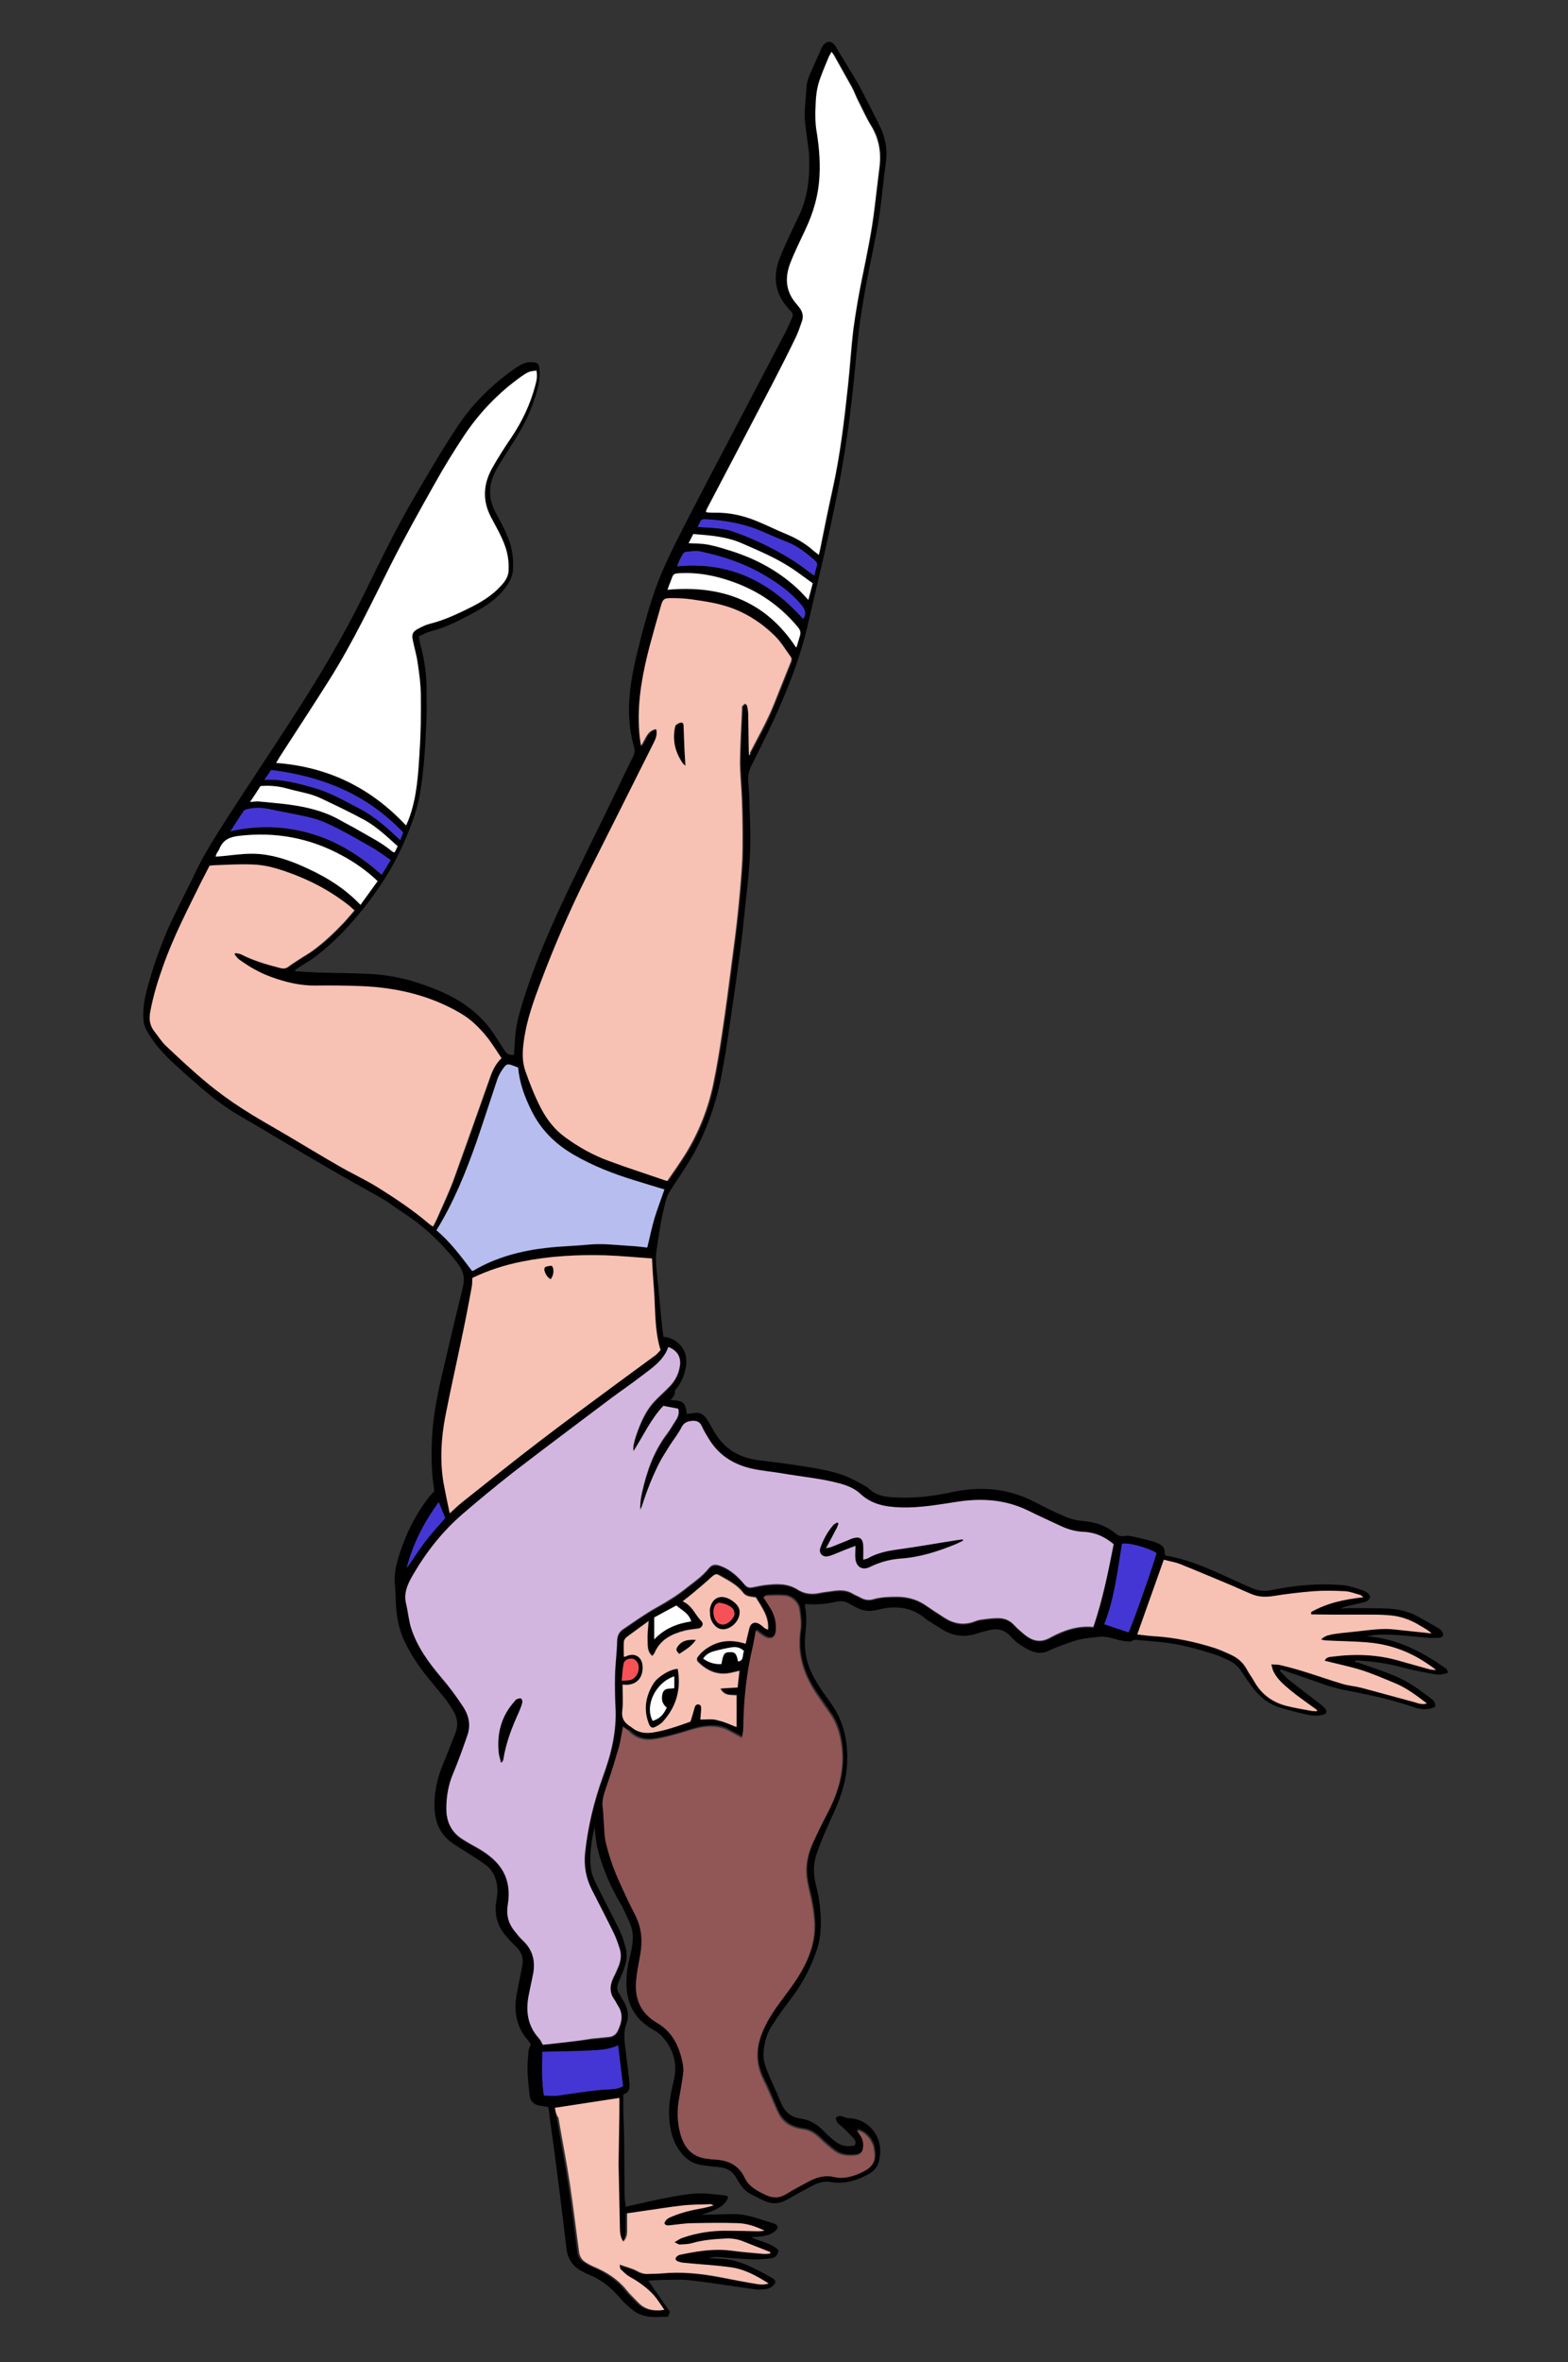 <svg version="1.1" id="Calque_1" xmlns="http://www.w3.org/2000/svg" xmlns:xlink="http://www.w3.org/1999/xlink" x="0px" y="0px" viewBox="0 0 602.5 907.2" style="enable-background:new 0 0 602.5 907.2;" xml:space="preserve">
<rect x="0" y="0" width="602.5" height="907.2" fill="#333333" stroke="none"/>
<style type="text/css">
	.st0{fill:#F8F7F7;}
	.st1{fill:#FFFFFF;}
</style>

<path d="M257.6,537.7c5,0.2,5.7,0.8,6.3,5.3c0.6-0.1,1.2-0.1,1.8-0.2c3.1-0.6,4.5,0,6.2,2.7c0.8,1.3,1.6,2.6,2.3,3.9
	c3.6,6.6,9.2,10.2,16.6,11.3c3.4,0.5,6.8,0.8,10.2,1.3c7.8,1.2,15.7,2,23.2,4.6c2.8,1,5.4,2.6,8.1,4c0.8,0.4,1.4,1,2.1,1.6
	c2.4,2,5.2,2.6,8.2,2.8c8,0.6,15.7-0.3,23.5-2c10.8-2.3,21.4-1.4,31.4,3.8c3.7,1.9,7.4,3.8,11.2,5.4c2.2,1,4.7,1.7,7.1,1.9
	c4.8,0.4,9.1,1.7,12.8,4.8c1,0.9,2.1,1.2,3.5,1c1.2-0.2,2.4,0,3.6,0.3c2.5,0.5,5,1.2,7.4,1.8c0.8,0.2,1.5,0.6,2.2,0.9
	c1.4,0.6,2.2,1.6,2.2,3.1c0,0.5,0.2,0.9,0.2,1.4c9.5,1.5,18,5.6,26.6,9.5c2.4,1.1,4.8,2.2,7.2,3.2c2.3,0.9,4.5,1.1,7,0.6
	c9.1-1.9,18.3-2.7,27.6-1.9c2.5,0.2,4.9,1.2,7.4,1.9c0.6,0.2,1.2,0.6,1.7,0.9c0.7,0.5,1.5,1.3,1.1,2.2c-0.3,0.6-1,1.2-1.7,1.4
	c-1.7,0.5-3.4,0.8-5.1,1.2c-1.5,0.3-3,0.7-4.5,1.4c1.4-0.1,2.8-0.2,4.2-0.2c4.8,0,9.6,0,14.4,0.2c3.7,0.2,7.3,1,10.6,2.7
	c2.8,1.5,5.6,3.1,8.3,4.7c0.6,0.3,1.1,0.7,1.5,1.2c0.3,0.5,0.7,1.2,0.5,1.7c-0.1,0.4-0.9,0.9-1.4,0.9c-1.9,0.1-3.8,0.1-5.7-0.1
	c-5.9-0.6-11.8-1.3-17.7-1.1c-1.6,0.1-3.1,0.3-4.7,0.6c11.6,0.8,21.5,5.9,30.7,12.5c0.4,0.3,0.5,0.9,0.7,1.5
	c-1.8,0.7-3.4,0.9-5.1,0.6c-4.2-0.8-8.3-1.5-12.4-2.6c-5.7-1.6-11.6-2.4-17.5-2.7c-0.3,0-0.6,0.1-1,0.5c0.9,0.2,1.9,0.4,2.8,0.8
	c4.1,1.4,8.2,2.8,12.2,4.4c5.5,2.2,10.2,5.6,14.8,9.2c0.3,0.2,0.7,0.5,0.8,0.8c0.3,0.6,0.6,1.3,0.5,1.9c-0.1,0.4-1,0.6-1.6,0.8
	c-2.3,0.6-4.6,0.3-6.8-0.5c-8.6-3-17.4-4.8-26.2-6.5c-4.3-0.8-8.3-2.2-12.4-3.7s-8.3-2.8-12.4-4.3c-0.1,0.2-0.2,0.4-0.3,0.6
	c1.1,1.1,2.2,2.4,3.4,3.4c3.9,3.1,8,6.2,11.9,9.2c0.8,0.6,1.5,1.2,2.1,1.9c0.9,1.2,0.5,2.1-1,2.4c-2.1,0.5-4.3,0.3-6.4-0.2
	c-3.1-0.7-6.2-1.5-9.3-2.4c-4.8-1.3-8.5-4.3-11.4-8.2c-1.4-1.9-2.8-3.9-4.1-5.9c-1.2-1.9-2.8-3.3-4.8-4.2c-1.9-0.9-3.8-1.8-5.7-2.4
	c-6.8-2.2-13.6-4-20.8-4.7c-2.6-0.2-5.2-0.5-7.9-0.7c-1-0.1-2-0.4-3,0.4c-0.3,0.2-0.9,0.1-1.4,0.1c-0.9-0.1-1.9-0.2-2.8-0.4
	c-2.7-0.6-5.3-1.7-8.1-1.4c-2.7,0.3-5.4,0.5-8,1.1c-2.7,0.7-5.3,1.8-7.9,2.7c-1.3,0.5-2.5,1-3.7,1.6c-2.4,1.2-4.8,0.9-7.2-0.2
	c-2.7-1.3-5.2-2.9-7.2-5.2c-2.4-2.7-5.2-3.4-8.6-2.5c-1.5,0.4-3,0.7-4.4,1.2c-4.6,1.6-9,1.1-13.1-1.3c-2-1.2-3.9-2.5-5.9-3.7
	c-0.3-0.2-0.5-0.4-0.8-0.6c-5.4-4.6-11.7-5.2-18.3-3.5c-3,0.8-5.8,0.6-8.6-1c-0.7-0.4-1.5-0.7-2.1-1.1c-1.8-1.2-3.7-1.4-5.7-0.9
	c-3.8,0.8-7.6,1.2-11.6,0.8c-0.1,0.4-0.2,0.7-0.1,0.9c0.8,3.7,0.5,7.4,0.1,11.2c-0.4,4.6,0.1,9.1,2,13.3c1.9,4.4,4.7,8.4,7.5,12.2
	c5.3,7.1,7,15.1,6.6,23.7c-0.4,7.8-3.2,14.9-6.5,21.9c-1.9,4.1-3.6,8.2-5.1,12.4c-1.4,4-1.5,8.1-0.4,12.2c1.3,5.1,2,10.3,1.9,15.6
	c-0.1,3.3-0.5,6.5-1.6,9.6c-2.4,7.2-6,13.7-10.7,19.7c-2.4,3.1-4.6,6.3-6.7,9.6c-1.9,2.9-2.7,6.3-3,9.8c-0.3,3.2,0.9,6.1,2.1,9
	c1.5,3.4,3.1,6.8,4.5,10.3s3.8,5.7,7.5,6.2s6.6,2.3,9.1,4.9c1.4,1.5,3,2.9,4.6,4.1c2.2,1.7,4.6,1.9,7.2,1.4c0.7-1.2,0.2-2.2-0.5-2.9
	c-1.6-1.7-3.2-3.3-4.9-4.8c-1.2-1-1.3-0.9-1.9-2.9c0.8-0.9,1.7-0.9,2.8-0.5c0.8,0.3,1.7,0.6,2.5,0.6c5.9,0.2,11.4,4.9,11.8,11.9
	c0.1,1.6-0.1,3.2-0.5,4.7c-0.6,2.3-2.1,3.9-4.2,5c-4.5,2.4-9.2,3.8-14.3,2.9c-2.8-0.5-5.2,0.4-7.6,1.7c-3.2,1.7-6.3,3.4-9.4,5.2
	c-2.6,1.4-5.3,1.7-8.1,0.5c-2.1-0.9-4.2-2-6.2-3.1c-2.2-1.3-3.6-3.4-4.8-5.6c-1.5-2.8-3.8-4.2-6.9-4.4c-2.2-0.2-4.4-0.5-6.6-0.8
	c-3.9-0.6-6.7-2.8-8.8-6c-2.3-3.4-3.2-7.2-3.6-11.3c-0.5-5.2,0.5-10.2,1.7-15.2c1.5-6.2,0-11.7-4.1-16.5c-1-1.2-2.3-2.2-3.7-2.9
	c-7.1-4-10.4-10-10.4-18.1c0-3.4,0.5-6.7,1.3-9.9c1.1-4.4,1.9-8.8,0-13.1c-1.2-2.6-2.3-5.3-3.8-7.8c-3.6-6.2-6.4-12.7-8.3-19.6
	c-0.9-3.1-1-6.4-1.5-9.4c-1,5-2,10.3-1.4,15.6c0.2,1.8,0.8,3.6,1.6,5.2c3.1,6.4,6.5,12.7,9.6,19.1c1,2.1,1.6,4.3,2.2,6.5
	c0.8,2.8,0.3,5.5-0.7,8.2c-0.6,1.6-1.2,3.1-1.9,4.6c-0.7,1.6-1,3.2,0.1,4.7c0.5,0.7,0.8,1.6,1.3,2.3c1.9,2.9,2.7,6.1,1.5,9.3
	c-1.4,3.8-0.6,7.4-0.2,11.1c0.4,3.7,1,7.4,1.3,11.1c0.2,2.1,0.3,4.3-2.3,4.9c0,2.6,0,4.9,0,7.2c0.1,2.7,0.2,5.4,0.3,8.1
	c0.1,7.9,0.1,15.8,0.2,23.7c0,1.3,0.3,2.7,0.4,4.2c5.5-1.2,10.8-2.5,16.1-3.5c3.7-0.7,7.4-1.4,11.1-1.6c3.6-0.2,7.2,0.4,10.7,0.7
	c0.5,0,1,0.3,1.5,0.5c-0.6,2.9-3.7,5-10.3,7c3.7-0.1,7.6-0.2,11.5-0.3c3.4-0.1,6.7,0.6,9.9,1.6c2.1,0.7,4.3,1.3,6.4,2
	c1.7,0.6,2,1.6,0.7,2.8c-1,0.9-2.4,1.6-3.8,1.9c-1.7,0.4-3.4,0.4-5.6,0.6c3.8,1.8,7.8,2.2,10.5,5c-0.2,1.9-1.2,2.9-2.9,3.1
	c-2.4,0.3-4.9,0.5-7.4,0.4c-4.1-0.2-8.3-0.6-12.4-0.9c-1.4-0.1-2.9,0-4.3,0.3c1.6,0.1,3.1,0.4,4.7,0.4c3.9,0.1,7.6,1.2,11.1,2.8
	c2.9,1.3,5.7,2.8,8.5,4.4c1.9,1,2,2,0.3,3.4c-1.5,1.2-3.3,1.1-5,1.2c-1,0-2.1-0.2-3.1-0.3c-7.9-1.1-15.8-2.4-23.7-3.3
	c-3.5-0.4-7.2-0.1-10.8-0.1c-1.6,0-3.3,0.2-5,0.3c2.8,4,5.5,7.9,8.3,11.9c-0.2,0.6-0.4,1.2-0.7,1.9c-4.7,0.2-9.4,0.7-13.4-2.4
	c-1.9-1.5-3.7-3.1-5.2-4.9c-3.4-4-7.3-7.1-12.2-9c-1-0.4-1.9-0.9-2.8-1.4c-3.1-1.8-4.9-4.5-5.4-8.1c-1-8.5-2-16.9-3.1-25.4
	c-1.1-8.8-2.3-17.5-3.5-26.3c-0.1-0.9-0.2-1.9-0.4-3c-1.1-0.2-2.2-0.3-3.2-0.5c-2.3-0.3-3.8-1.8-4-4c-0.3-3.1-0.7-6.2-0.8-9.3
	c-0.1-2.6,0.2-5.3,0.4-7.9c0.1-0.7,0.5-1.4,0.9-2.4c-0.3-0.3-0.7-0.9-1.1-1.5c-4.5-5.1-5.5-11-4.4-17.5c0.7-3.8,1.5-7.5,2.2-11.3
	c0.6-2.9-0.4-5.3-2.5-7.3c-1.3-1.2-2.5-2.5-3.6-3.8c-3.7-4.1-4.8-8.9-3.8-14.2c0.3-1.5,0.4-3,0.3-4.5c-0.3-3.5-1.6-6.7-4.6-8.9
	c-2.2-1.6-4.5-3-6.8-4.5s-4.8-2.9-7-4.6c-5-4.2-6.1-9.9-5.7-16c0.3-4.8,1.5-9.4,3.4-13.9c1.6-3.7,3-7.6,4.5-11.3
	c1.2-2.9,1-5.8-0.6-8.5c-1-1.7-2.1-3.4-3.3-5c-2.1-2.6-4.3-5.2-6.4-7.8c-3.9-4.8-7.3-9.8-9.8-15.6c-2.2-5.2-2.7-10.6-2.8-16.2
	c0-1.5-0.2-3-0.3-4.5c-0.2-2.8,0.2-5.6,0.9-8.3c2.5-9,6.4-17.4,12.1-24.8c0.6-0.8,1.4-1.5,2.2-2.4c-0.3-2.6-0.8-5.3-0.9-8.1
	c-0.2-4.1-0.2-8.3,0-12.4c0.4-8,1.9-15.8,3.7-23.6c2.6-11.3,5.3-22.7,8.1-34c0.9-3.6,0.4-6.4-2-9.5c-6.1-7.8-13.1-14.4-21.4-19.7
	c-2.3-1.5-4.5-3.3-6.9-4.7c-5.9-3.4-11.8-6.6-17.7-10c-7.5-4.3-14.9-8.7-22.3-13.1c-5.4-3.2-10.7-6.4-16.1-9.5
	c-6.1-3.6-11.5-8-16.8-12.7c-1.7-1.5-3.5-3-5.2-4.6c-5.1-4.6-10.1-9.3-13.3-15.6c-0.7-1.3-1-2.7-1-4.1c-0.3-5,0.9-9.7,2.3-14.4
	c2.4-8.5,5.5-16.7,9.3-24.6c2.9-6.1,6-12,8.9-18.1c3.6-7.4,8.1-14.2,12.5-21.1c7.9-12.3,16.1-24.4,24-36.7
	c10.2-15.7,19.8-31.7,28-48.5c6.2-12.6,12.3-25.3,19.5-37.4c5.2-8.9,10.4-17.8,16.1-26.4c5.9-8.9,13.5-16.4,22.3-22.5
	c1.9-1.3,3.9-2.5,6.4-2.3c2.3,0.1,2.7,0.5,2.9,2.9c0.4,4.8-1.2,9.3-2.8,13.7c-2.2,6.2-5.7,11.8-9.3,17.3c-1.5,2.3-3,4.7-4.4,7.2
	c-3,5.3-3.4,10.7-0.6,16.2c1.8,3.4,3.7,6.7,5.1,10.3c1.5,3.9,2.1,7.9,1.8,12c-0.2,3.5-2.2,6.3-4.4,8.8c-3.5,3.9-8,6.4-12.5,8.8
	c-4.7,2.5-9.4,4.8-14.5,6.1c-1.6,0.4-3.1,1.2-4.8,2c0.3,1.4,0.5,2.6,0.8,3.8c1.5,5.7,2.3,11.6,2.2,17.5c0,3.2,0.1,6.4,0,9.6
	c-0.4,10.2-0.9,20.4-2.7,30.4c-0.9,5.1-2.7,9.8-4.6,14.6c-5.4,13.5-13.5,25.3-23.3,36c-3.7,4-7.7,7.7-12,11c-1.9,1.5-4,2.6-6,3.9
	c-0.6,0.4-1.2,0.8-1.9,1.3c0,0.2,0.1,0.3,0.1,0.5c3.1,0.2,6.1,0.4,9.2,0.5c6.3,0.2,12.6,0.2,18.9,0.5c6.4,0.3,12.7,1.4,18.8,3.4
	c7.4,2.4,14.6,5.4,20.7,10.3c3.5,2.8,6.6,6.1,9,9.9c1.2,1.9,2.5,3.7,3.6,5.6c0.9,1.5,2,2.1,3.8,1.9c0.2-2.5,0.3-5,0.5-7.4
	c0.4-4.8,1.8-9.4,3.2-14c4-12.6,9.1-24.7,14.7-36.7c6.1-13.1,12.6-26,18.9-39c2.8-5.8,5.6-11.7,8.5-17.5c0.6-1.3,0.7-2.4,0.3-3.7
	c-1.9-6.7-2.3-13.5-1.6-20.4c0.6-6.5,2.1-12.9,3.7-19.2c2.4-9.5,5-18.9,8.8-27.8c2.8-6.5,6-12.7,9.2-19c5.4-10.5,10.9-21,16.4-31.4
	c7.3-13.9,14.5-27.7,21.8-41.6c0.8-1.6,1.5-3.3,2.3-5c0.6-1.2,0.6-2.3-0.6-3.2c-0.3-0.2-0.5-0.6-0.8-0.9c-4.7-5.2-5.8-11.2-3.7-17.8
	c0.8-2.3,1.8-4.6,2.8-6.8c1.7-3.8,3.5-7.5,5.3-11.3c3.3-7.1,4-14.7,3.7-22.5c-0.2-3.6-0.9-7.1-1.3-10.7c-0.2-1.9-0.5-3.8-0.4-5.7
	c0.1-3.3,0.5-6.7,0.7-10c0.1-2.5,1.2-4.8,2.2-7c1-2.3,2.1-4.7,3.1-7c0.3-0.7,0.6-1.5,1.1-2.1c1.4-1.8,3.1-1.8,4.5,0
	c0.4,0.6,0.8,1.2,1.1,1.8c2.4,4,4.9,8,7.3,12.1c0.4,0.7,0.8,1.4,1.2,2.1c2.5,4.8,5,9.6,7.4,14.5c2.3,4.5,3.3,9.2,2.6,14.3
	c-1,7.2-1.6,14.6-2.7,21.8c-1.3,7.9-3.1,15.8-4.6,23.7c-1.1,5.9-2.1,11.8-2.9,17.7c-1,8.5-1.7,17-2.6,25.4
	c-1.4,12.8-3.3,25.6-5.8,38.3c-3.4,17.3-7.6,34.4-11.6,51.6c-2.6,11.3-6.8,22-11.4,32.5c-3.1,7-6.6,13.8-10,20.7
	c-1.1,2.1-1.5,4.1-1.3,6.4c0.2,2.2,0.4,4.5,0.4,6.7c0.2,6.7,0.6,13.4,0.3,20.1c-0.3,7.8-1.3,15.5-2.1,23.3c-0.6,5.7-1.2,11.4-2,17.1
	c-1.2,8.7-2.4,17.4-3.7,26c-0.9,6.4-1.9,12.8-3.1,19.1c-2,10.7-5.5,20.8-10.7,30.4c-1.4,2.5-3,4.9-4.5,7.3c-1.7,2.7-3.6,5.3-5.2,8
	c-0.8,1.5-1.2,3.3-1.6,5c-1.4,5.5-2.2,11.1-3,16.7c-0.7,4.7,0.2,9,0.6,13.5c0.5,5.2,0.9,10.5,1.5,15.7c0.1,1.4,0.4,2.8,0.5,4.2
	c4.9,0.3,9,4.5,8.8,9.5c-0.1,4.1-1.6,8-4.4,11.1C259.6,535.6,258.7,536.5,257.6,537.7z M208.6,785.3c6.4-0.7,12.7-1.4,18.9-2
	c2.1-0.2,4.1-0.4,6.2-0.6c1.8-0.1,3-1,3.8-2.5c1.5-3.1,2.2-6.2,0.2-9.3c-0.5-0.9-1-1.8-1.6-2.7c-1.9-2.7-1.7-5.5-0.3-8.4
	c0.6-1.3,1.2-2.6,1.8-3.9c1-2.3,1.4-4.8,0.6-7.2c-0.7-2.1-1.4-4.2-2.4-6.2c-2.7-5.5-5.5-11-8.3-16.4c-2.3-4.5-3.1-9.2-2.6-14.2
	c1-10,3.4-19.6,6.8-29.1c1.6-4.4,3.1-8.9,3.9-13.5c0.8-4.3,1.2-8.5,1-12.8c-0.2-4.2-0.3-8.4-0.2-12.7s0.7-8.6,0.8-12.9
	c0-2.2,0.7-3.8,2.4-4.9c4.2-2.9,8.4-5.9,12.8-8.3c4.1-2.2,8-4.6,11.6-7.6c2.9-2.3,6.1-4.4,8.4-7.4c1.1-1.3,2.4-1.6,4.1-1.1
	c4,1.3,7,4.1,9.6,7.2c0.9,1.1,1.8,1.4,3,1.2c1.7-0.3,3.3-0.7,4.9-0.9c4.3-0.4,8.6-0.8,12.5,1.7c2.5,1.6,5.3,2.1,8.3,1.4
	c1.7-0.4,3.5-0.6,5.2-0.8c2.7-0.4,5.4-0.4,7.9,1.1c0.8,0.5,1.7,0.8,2.6,1.3c1.7,1,3.5,1.2,5.3,0.7c2.9-0.9,5.8-0.9,8.8-0.9
	c3.9,0,7.6,0.9,10.9,3.1c2.4,1.7,4.9,3.3,7.4,4.9c3.6,2.3,7.5,3.1,11.6,1.5c0.8-0.3,1.7-0.6,2.5-0.7c2.2-0.3,4.4-0.6,6.6-0.6
	c2.4,0,4.5,0.8,6.2,2.7c1.1,1.2,2.4,2.3,3.7,3.4c3.1,2.5,6.2,3.5,10.1,1.4c5.1-2.8,10.7-4.7,16.6-4.1c3.5-10.5,5.7-21.2,7.8-31.8
	c-3.4-2.8-7-4.5-11.4-4.7c-3.2-0.1-6.3-1-9.2-2.4c-4.1-1.9-8.1-3.7-12.1-5.7c-8.6-4.3-17.8-4.9-27.1-3.5c-7.4,1.1-14.7,2.5-22.3,2.2
	c-5.7-0.2-10.8-1.2-15.2-5.2c-2.1-2-4.8-3.1-7.6-3.9c-7.6-2.1-15.5-2.8-23.3-4.1c-3.8-0.7-7.6-1-11.3-1.8
	c-6.7-1.6-12.2-5.1-15.9-11.1c-1-1.6-2.1-3.2-2.8-5c-0.8-1.9-2.2-2.3-4-2.1c-1.7,0.2-2.9,0.7-3.8,2.4c-1.2,2.4-3,4.6-4.4,6.8
	s-2.9,4.4-4.1,6.8c-2.8,5.3-5,10.9-6.7,16.6c-0.2,0.5-0.4,1-0.7,1.5c-0.1-2.3,0.2-4.5,0.7-6.7c1.8-8.1,4.5-15.8,9.6-22.5
	c1.3-1.7,2.3-3.6,3.5-5.4c0.9-1.4,1.2-2.9,0.8-4.2c-2-0.4-3.7-0.8-5.7-1.1c-4.8,5.1-7.7,11.5-11.5,17.4c-0.1-0.9-0.1-1.9,0.1-2.7
	c0.2-1,0.5-2,0.8-3c1.7-5,3.7-9.9,7.5-13.8c1.7-1.8,3.6-3.4,5.3-5.2c2.2-2.2,3.6-4.8,4.1-7.9c0.5-3.4-0.9-6-4.4-7.4
	c-2,5.4-6.6,8.4-10.9,11.6c-3.5,2.7-7.2,5.1-10.7,7.8c-12.8,9.6-25.6,19.1-38.2,28.9c-6.6,5.1-12.9,10.4-19.2,15.8
	c-7.9,6.8-14.2,14.9-19.4,23.9c-1.9,3.2-3.4,6.5-2.4,10.4c0.8,3.2,1,6.5,2,9.6c2.3,7.1,6.6,13,11.4,18.7c3.1,3.6,6,7.5,8.6,11.5
	c2.1,3.2,2.9,6.8,1.7,10.6c-1.7,5-3.4,10-5.5,14.8c-1.9,4.4-2.7,9-2.7,13.7c0,5,2,9,6.2,11.7c2,1.3,4.1,2.4,6.2,3.6
	c8.4,4.9,12.9,11.1,11.2,21.7c-0.6,3.5,0.1,6.8,2.4,9.7c1.1,1.4,2.2,2.8,3.5,4c3.6,3.5,4.7,7.7,3.9,12.5c-0.5,2.6-1,5.2-1.6,7.7
	c-1.4,6.4-0.8,12.4,3.9,17.4C207.8,783.6,208.2,784.6,208.6,785.3z M287.8,290.1c0.5-0.5,0.7-0.5,0.7-0.7c3.2-6.1,6.6-12,9.1-18.4
	c2.1-5.3,4.3-10.7,6.4-16c0.3-0.9,0.8-1.8,0.1-2.7c-2-2.6-3.6-5.5-5.9-7.8c-5.7-5.7-12.4-9.8-20.2-11.9c-3.8-1-7.8-1.6-11.7-2.2
	c-2.7-0.4-5.4-0.5-8.1-0.5c-2.5,0-3.1,0.4-3.8,2.8c-1.5,5.2-3.1,10.4-4.4,15.7c-2.6,10.1-4.6,20.2-4.1,30.7c0.1,2.4,0.3,4.8,0.8,7.5
	c1.8-2.6,2.2-5.8,5.8-6.4c0.6,2.1-0.2,3.8-1,5.4c-8.6,17.1-17.3,34.2-25.8,51.4c-6.7,13.3-12.5,26.9-17.7,40.8
	c-2.6,7-5.1,14-6.2,21.3c-0.6,4.2-1,8.4,0.5,12.5c1.7,4.9,3.6,9.7,6,14.3c2.3,4.4,5.3,8.2,9.3,11.1c5.1,3.8,10.6,6.9,16.6,9
	c7.2,2.6,14.5,5,21.7,7.5c0.3,0.1,0.6,0.1,0.9,0.2c2.4-3.5,4.8-6.9,7-10.4c5.1-8.2,8.6-17.1,10.6-26.6c1.4-6.7,2.5-13.5,3.5-20.2
	c1.4-9.3,2.6-18.6,3.8-27.9c0.8-6,1.5-12,2.2-18c0.6-5.7,1.1-11.4,1.5-17.1c0.3-4,0.3-8,0.3-12c0-5-0.1-10.1-0.3-15.1
	c-0.2-4.6-0.7-9.2-0.7-13.8c0-6.8,0.5-13.5,0.8-20.3c0-0.3,0-0.7,0.1-0.9c0.3-0.4,0.7-0.7,1.1-1c0.3,0.3,0.7,0.6,0.8,1
	c0.2,1.1,0.3,2.2,0.4,3.3c0.1,4.5,0.1,9.1,0.2,13.7C287.7,288.7,287.7,289.2,287.8,290.1z M239.4,663.1c-0.7,3.5-1.1,6.8-2,10
	c-1.4,5.1-3.1,10.1-4.8,15c-0.7,1.9-0.9,3.8-0.6,5.9c0.2,1.3,0.2,2.7,0.3,4c0.3,3.1,0.2,6.3,0.9,9.3c1,4.1,2.2,8.2,3.9,12
	c2.3,5.4,4.8,10.8,7.5,16c2.4,4.8,2.7,9.8,1.8,14.9c-0.6,3.4-1.3,6.7-1.6,10.1c-0.6,6.8,1.8,12.4,7.9,16c6,3.5,8.7,9.1,10,15.6
	c0.2,1.2,0.4,2.6,0.2,3.8c-0.4,3.3-1,6.6-1.6,9.9c-0.8,4.4-0.7,8.8,0.4,13c1.4,5.5,4.5,9.3,10.5,10c1,0.1,2.1,0.3,3.1,0.3
	c5.1,0.2,9.1,2.2,11.3,7.1c1.6,3.4,4.6,4.9,7.8,6.4c2.8,1.4,5.4,1.4,8.2-0.3c2.6-1.7,5.4-3.1,8.2-4.6c3.2-1.7,6.4-2.8,10.1-1.9
	c3.9,1,7.4-0.2,10.9-1.9c4-1.9,5.2-4.1,4.4-8.5c-0.1-0.7-0.2-1.4-0.5-2.1c-1.1-2.5-2.8-4.5-6.1-5.6c0.7,1.1,1.1,1.8,1.5,2.4
	c0.9,1.3,1.1,2.8,0.9,4.4c-0.2,1.8-1.2,2.8-2.9,3c-3,0.3-6,0.1-8.4-1.9c-1.8-1.4-3.6-2.9-5.2-4.5c-1.9-1.9-4.1-3.3-6.8-3.6
	c-0.8-0.1-1.6-0.3-2.3-0.5c-3-0.8-5.3-2.5-6.8-5.3c-0.6-1.1-1.1-2.3-1.6-3.5c-1.4-3.2-2.7-6.5-4.3-9.6c-2.8-5.5-3.1-11.1-1-16.9
	c1.8-5.1,4.8-9.5,8-13.8c2.5-3.3,5-6.6,7.1-10.2c3.5-5.9,5.8-12.3,5.5-19.3c-0.2-4.2-1-8.4-2-12.5c-0.6-2.2-1-4.5-1.1-6.8
	c-0.2-4,0.8-7.8,2.4-11.4c1.8-3.9,3.7-7.8,5.7-11.6c4-7.7,6.4-15.6,5.6-24.4c-0.4-4.9-1.6-9.6-4.5-13.7c-1.7-2.5-3.4-5-5.2-7.5
	c-5.1-7.4-7.7-15.4-6.3-24.6c0.4-2.6,0-5.4-0.4-8.1c-0.4-2.6-3-4.9-5.6-5.2c-2.3-0.2-4.6-0.1-6.9,0c-0.4,0-0.8,0.3-1.3,0.5
	c1,1.6,1.9,3,2.8,4.4c1.5,2.5,2.2,5.3,2,8.2c-0.2,3.2-2.3,4.1-4.9,2.3c-0.9-0.6-1.8-1.3-2.8-2.1c-0.4,2.2-0.6,4.1-1.1,5.9
	c-2.4,10.4-3.5,20.9-3.7,31.5c0,1.4-0.3,2.7-0.5,3.9c-2.1-1.1-4-2.1-5.8-3.1c-1.8-0.9-3.7-1.3-5.8-1.3c-3.9-0.1-7.4,1.1-11,2.2
	c-3.6,1.1-7.2,2.1-10.9,2.7s-7.2-0.1-9.9-3C241.1,664.3,240.3,663.8,239.4,663.1z M192.7,406.4c-1.7-2.5-3.2-5-4.9-7.3
	c-3-3.9-6.4-7.3-10.7-9.8c-11.8-7-24.8-9.9-38.4-10.4c-5.7-0.2-11.3-0.3-17-0.2c-5.9,0.1-11.5-1.3-17-3.2c-4.6-1.6-8.7-4-12.6-6.8
	c-0.7-0.5-1.2-1.3-1.8-2c0.1-0.2,0.2-0.3,0.3-0.5c0.7,0.2,1.5,0.2,2.2,0.5c4.7,2.4,9.8,3.9,14.9,5.2c1.3,0.3,2.4,0.3,3.5-0.6
	c1.2-1,2.6-1.8,4-2.7c1.8-1.2,3.7-2.3,5.4-3.5c4.3-3.1,8.1-6.7,11.7-10.6c1.4-1.5,2.7-3,4.1-4.7c-0.8-0.7-1.3-1.2-1.8-1.6
	c-8.3-6.7-17.8-11.3-28-14.4c-3-0.9-6.2-1.5-9.4-1.6c-4.9-0.2-9.9,0.2-14.8,0.3c-0.5,0-1.1,0.1-1.7,0.2c-1,2-2,3.9-3,5.8
	c-5.4,10.8-10.9,21.5-14.9,32.9c-2,5.6-3.7,11.2-4.8,17c-0.6,2.9-0.3,5.5,1.5,7.9c1.5,1.9,2.8,3.9,4.5,5.6c5,4.7,10,9.4,15.3,13.8
	c4.4,3.7,9.1,7.1,13.9,10.2c5.6,3.7,11.5,6.9,17.3,10.3c6.5,3.9,13,7.8,19.6,11.6c5,2.9,10.2,5.3,15.1,8.3c7,4.3,13.8,8.9,20.1,14.3
	c0.3,0.3,0.8,0.5,1.3,0.8c0.6-1.2,1.2-2.4,1.7-3.5c2.1-4.8,4.4-9.6,6.2-14.5c4.8-13,9.3-26,13.9-39
	C189.2,411.3,190.3,408.6,192.7,406.4z M206.1,142.3c-1,0.2-1.9,0.2-2.7,0.5c-1.1,0.5-2.1,1.2-3.1,1.8c-8.7,6.2-16,13.7-21.9,22.6
	c-4.1,6.2-8,12.5-11.6,19c-5.8,10.2-11.5,20.5-16.8,31c-7.4,14.7-14.5,29.5-23.2,43.5c-6.3,10-12.8,19.9-19.2,29.8
	c-0.5,0.8-1,1.5-1.5,2.5c20,1.5,36.4,9.5,49.8,23.9c0,0,0.2-0.1,0.3-0.2c0.4-1.1,0.9-2.2,1.3-3.3c2.7-7.8,3.2-16.1,3.7-24.3
	c0.5-7.5,0.5-15,0.5-22.5c0-4-0.6-7.9-1.2-11.9c-0.4-3-1.3-5.9-1.9-8.9c-0.5-2.2,0-3.3,2-4.3c1.5-0.8,3.2-1.6,4.8-2
	c4.3-1,8.3-2.8,12.3-4.7c4.8-2.3,9.7-4.7,13.5-8.5c2-2,4-4,4.2-7c0.2-3.1-0.1-6.2-1.2-9.2c-1.4-4.1-3.7-7.8-5.6-11.6
	c-3.2-6.3-2.9-12.7,0.5-18.7c2.3-4,4.8-7.9,7.4-11.8c4.1-6.1,7.2-12.6,9.1-19.7C206.2,146.4,206.7,144.6,206.1,142.3z M181.5,490.8
	c-0.1,1.4,0,2.7-0.2,3.8c-1,5.2-1.9,10.3-3,15.5c-2.3,11.3-4.9,22.6-7.1,33.9c-1.6,8.4-2.1,16.9-0.7,25.4c0.6,3.8,1.5,7.6,2.4,11.8
	c1.9-1.7,3.3-3,4.8-4.3c9.7-7.7,19.3-15.4,29.2-23c10.3-7.9,20.7-15.5,31.1-23.2c4.5-3.3,9-6.6,13.5-9.9c0.9-0.7,1.7-1.7,2.4-2.3
	c-0.3-1.3-0.7-2.4-0.9-3.5c-1.5-6.8-1.2-13.8-1.7-20.7c-0.3-3.6-0.4-7.1-0.7-11c-6-0.4-12-1-18-1.2c-10.7-0.3-21.4,0.3-31.9,2.4
	C194,485.9,187.7,487.9,181.5,490.8z M319.5,19.9c-0.3,0.6-0.6,1-0.7,1.4c-1.1,2.7-2.3,5.4-3.3,8.2c-0.7,1.9-1.2,3.8-1.5,5.7
	c-0.3,2.5-0.4,5.1-0.5,7.6c0,2.2-0.1,4.3,0.3,6.4c1,5.9,1.6,11.8,1.3,17.8c-0.3,7.5-2.3,14.4-5.5,21.1c-2,4.2-4.1,8.5-5.8,12.9
	c-2.2,5.6-1.7,11,2.5,15.6c0.3,0.3,0.5,0.6,0.7,0.9c1.4,1.7,2.1,3.6,1.3,5.8c-0.7,2-1.4,4.1-2.3,6c-2.9,5.9-5.8,11.7-8.8,17.5
	c-8.3,16-16.8,32-25.1,47.9c-0.3,0.5-0.5,1.1-0.7,1.6c0.3,0.2,0.4,0.3,0.5,0.3c1,0,1.9,0.1,2.9,0.1c5.6-0.1,10.9,1.1,16.1,3.2
	c3.9,1.6,7.7,3.4,11.6,5.1c3.6,1.5,6.9,3.4,9.8,5.9c0.8,0.7,1.6,1.3,2.5,2c0.2-0.6,0.3-0.8,0.3-1.1c1.7-8,3.3-16.1,5-24.1
	c2.9-13.1,4.4-26.4,5.9-39.7c0.8-7.3,1.2-14.6,2.1-21.9c0.8-6.5,1.9-12.9,3.3-19.3c1.9-9.2,3.9-18.4,4.9-27.8c0.6-5,1.1-10,1.8-14.9
	c0.7-5.6-0.1-10.9-3.1-15.8c-1.9-3.2-3.5-6.6-5.2-10c-0.8-1.6-1.4-3.2-2.2-4.8c-2.3-4.2-4.7-8.3-7-12.5
	C320.2,20.8,319.9,20.5,319.5,19.9z M167.7,472.5c5.4,4.5,9.5,10.1,13.7,15.7c0.3-0.1,0.5-0.1,0.6-0.2c8.7-5.1,18.2-7.6,28.2-8.7
	c5.2-0.6,10.5-0.7,15.7-1.2c5.6-0.6,11.2,0.2,16.7,0.5c2.1,0.1,4.2,0.4,6.1,0.6c1-3.9,1.7-7.6,2.8-11.3c1.1-3.7,2.5-7.2,3.8-11
	c-3.9-1.2-7.7-2.3-11.5-3.5c-8.1-2.5-16-5.5-23.3-9.8c-7.1-4.1-12.7-9.6-16.3-17c-2.6-5.3-4.7-10.7-5.1-16.5
	c-0.8-0.3-1.4-0.5-2.1-0.8c-1.8-0.7-2.3-0.6-3.5,0.9c-1,1.3-1.9,2.8-2.4,4.4c-2.8,8.1-5.3,16.2-8.1,24.3
	C179,450.4,174.3,461.8,167.7,472.5z M503.8,620c0-0.3-0.1-0.6-0.1-0.8c6.1-3.4,12.8-4.9,20.1-5.7c-0.7-0.5-1-0.8-1.3-0.9
	c-1.9-0.5-3.8-1.3-5.8-1.4c-4-0.2-8-0.3-12,0c-5.1,0.4-10.2,1-15.2,1.8c-3,0.5-5.9,0.4-8.7-0.7c-3.2-1.3-6.3-2.7-9.5-4.1
	c-6-2.5-11.9-5.1-17.9-7.4c-1.9-0.8-4.1-1.1-6.3-1.7c-3.5,9.7-6.8,19.2-10.2,28.7c2.5,0.2,4.7,0.5,6.9,0.7
	c7.7,0.5,15.2,2.1,22.5,4.4c2.3,0.7,4.5,1.7,6.6,2.7c2.6,1.2,4.7,3,6.1,5.6c0.9,1.7,2,3.2,3,4.9c2.7,4.8,6.8,7.8,12.1,9.1
	c3.1,0.8,6.2,1.3,9.4,1.9c0.8,0.2,1.6,0.1,2.4,0.2c0-0.1,0.1-0.3,0.1-0.4c-0.3-0.2-0.6-0.4-0.9-0.7c-3.1-2.3-6.4-4.6-9.4-7
	c-2.7-2.2-5.3-4.4-6.7-7.7c-0.2-0.5-0.3-1.1-0.6-2.2c1.5,0.1,2.6,0,3.6,0.3c2.9,0.7,5.9,1.5,8.8,2.4c5,1.6,10,3.3,15,4.8
	c2.4,0.7,4.9,0.8,7.3,1.5c6.8,1.8,13.6,3.7,20.3,5.5c1.4,0.4,2.8,1,4.8,0.5c-4.1-3.1-7.9-6-12.3-7.8c-4.3-1.8-8.7-3.7-13.2-5.1
	c-4.5-1.4-9.2-2.3-13.8-3.5c0.7-1.6,2.1-1.5,3.2-1.6c8.6-1.2,17-0.9,25.4,1.6c3.9,1.2,7.8,2.2,11.8,3.3c0.8,0.2,1.6,0.2,2.4,0.3
	c-1.3-1.2-2.6-2.1-4-2.9c-6.7-4.4-14-6.9-21.9-7.7c-5.5-0.5-11-0.5-16.5-0.8c-0.5,0-1.1-0.3-1.8-0.4c2.1-1.8,3.1-2.1,14.1-3.1
	c4.8-0.5,9.5-1.3,14.3-0.7c4.7,0.5,9.4,1,14.1,1.5c-1.5-1.3-3.2-2.2-4.8-3.2c-3.3-2-6.9-3.2-10.8-3.7c-2.2-0.2-4.5-0.3-6.7-0.3
	c-5.2-0.1-10.4,0-15.6,0C509.4,620.1,506.6,620.1,503.8,620z M213.2,809.5c0.2,1.5,0.5,2.7,0.7,3.9c1.5,8.5,3.1,16.9,4.4,25.4
	c1.3,8.7,2.4,17.3,3.5,26c0.2,1.8,1,3.2,2.5,4.1c1.1,0.7,2.2,1.3,3.4,1.8c4.8,2.1,9,4.8,12.3,8.8c1.4,1.7,3,3.3,4.6,4.9
	c2.7,2.7,5.9,3.4,10,2.8c-1.5-2.1-2.7-4.1-4.2-5.8c-2.6-2.9-5.7-5.1-9.1-6.9c-1.3-0.7-2.4-1.8-3.5-2.9c-0.3-0.3-0.2-0.9-0.4-1.8
	c2.5,0.9,4.7,1.4,6.6,2.4c1.4,0.7,2.7,1.2,4.3,1.2c1.8-0.1,3.5,0,5.3-0.2c7.5-0.7,14.8,0,22.2,1.4c4.9,0.9,9.7,1.8,14.6,2.7
	c1.4,0.2,2.9,0.2,4.3-0.2c-4.6-3-9.4-5.6-14.9-6.3c-5.9-0.8-11.9-1.1-17.9-1.7c-0.8-0.1-1.6-0.2-2.3-0.6c-0.9-0.4-0.9-1.4-0.1-1.9
	c0.4-0.3,0.8-0.5,1.3-0.6c6.3-1.3,12.7-2.4,19.2-1.6c4.3,0.5,8.6,0.9,12.9,1.3c0.8,0.1,1.6-0.1,2.4-0.1c0-0.2,0.1-0.4,0.1-0.6
	c-3.6-1.4-7.2-2.9-10.9-4.3c-2-0.8-4-1.1-6.1-0.9c-4.3,0.3-8.6,0.5-12.8,1.7c-1.6,0.5-3.3,0.5-5,0.6c-0.5,0-1-0.4-2-0.9
	c1.3-0.7,2.1-1.3,2.9-1.6c5.7-2,11.6-2.9,17.6-2.8c3.9,0,7.8,0.2,11.7,0.2c0.8,0,1.6-0.1,2.4-0.2c-3.3-1.6-6.7-2.8-10.3-2.9
	c-5.7-0.2-11.5-0.1-17.2,0c-2.9,0.1-5.9,0.6-8.8,0.8c-0.8,0.1-1.6,0.2-2.2-0.7c0.5-1.6,1.8-2.1,3.1-2.7c3.6-1.5,7.4-2.5,11.3-3.1
	c1.4-0.2,2.7-0.7,4.5-1.1c-0.7-0.3-0.9-0.5-1.1-0.5c-3.6,0.1-7.2,0.1-10.8,0.5c-5.2,0.6-10.4,1.4-15.7,2.2c-1.9,0.3-3.7,0.5-5.6,0.8
	c0,2.1,0,3.9,0,5.7s0,3.6-1.5,5.2c-1.2-1.7-1.3-3.5-1.3-5.2c-0.2-8.1-0.3-16.1-0.5-24.2c0-0.3,0-0.6,0-1c0.1-6.6,0.2-13.1,0.3-19.6
	c0-1.7,0-3.3,0-5.2C229.7,807,221.5,808.3,213.2,809.5z M269.1,660.4c2.5,0,4.9-0.3,7.2,0.1c2.3,0.4,4.5,1.6,6.9,2.5
	c0-4.2,0-8.2,0-12.2c-2.3-0.1-4.7,0.4-6.2-2.6c2.5-0.1,4.5-0.2,6.6-0.4c0.2-2.2,0.5-4.2,0.7-6.4c-1.3,0.3-2.4,0.6-3.4,0.8
	c-4.8,1-8.8-0.6-12.2-3.9c-0.9-0.8-0.9-1.6-0.2-2.5c0.4-0.4,0.7-0.9,1.1-1.3c5-4.5,10.6-5.6,17.1-3.5c0.5-1.9,0.9-4,1.4-5.9
	c0.6-2.1,2.2-2.7,4-1.6c0.7,0.4,1.2,1,1.9,1.5c0.3,0.2,0.8,0.4,1.3,0.6c0.4-5.1-2.5-8.6-4.7-12.4c-1.8-0.3-3.7-0.2-4.9-1.8
	c-2.4-3.2-5.9-4.8-9.2-6.7c-1.1-0.6-1.8-0.3-2.7,0.5c-2.4,2.2-4.9,4.3-7.4,6.4c-1.2,1-2.5,1.9-3.9,3.1c3.6,1.6,4.8,5.2,7.2,7.6
	c1,1.1,0.2,2.7-1.3,2.9c-1.7,0.2-3.5,0.4-5.2,0.8c-4.9,1.3-9.3,3.4-11.5,8.5c-0.2,0.4-0.5,0.7-0.9,1.2c-2.1-1.8-1.7-4.2-1.8-6.3
	c-0.1-2.2,0.2-4.3,0.4-7.1c-3.1,2.2-5.9,4.2-8.5,6.2c-0.5,0.4-0.9,1.2-1,1.8c-0.1,1.9,0,3.8,0,5.7c0.3,0,0.5,0,0.7-0.1
	c3.4-1.7,6.3,0,6.5,3.7c0.3,4.9-2.8,7.8-7.7,7.1c0,3.3,0.3,6.7-0.1,10c-0.3,3.1,1,4.8,3.3,6.2c0.1,0.1,0.3,0.2,0.4,0.3
	c2.3,2,5.1,2.4,7.9,1.9c5.1-0.8,9.9-2.4,14.6-4.2c0.5-1.9,1.1-3.6,1.6-5.4c0.2-0.8,0.7-1.3,1.5-1.2c0.9,0.1,1,0.9,1,1.6
	C269.3,657.4,269.2,658.7,269.1,660.4z M145.1,338.4c-4.2-4.1-8.8-7.3-13.8-10c-12.2-6.6-25.2-8.9-39.1-7.4c-3.8,0.4-6.3,1.5-7.7,5
	c-0.4,1-1.3,1.7-1.4,3c1.3-0.1,2.4-0.2,3.5-0.3c4.5-0.4,8.9-1.1,13.4-0.7c6.6,0.6,12.8,2.9,18.7,5.7c7.3,3.4,14.1,7.7,20,13.8
	C140.7,344.4,142.9,341.5,145.1,338.4z M208.4,788c-0.1,5.8-0.3,11.3,0.6,16.8c1.9,0,3.7,0.2,5.5,0c6.5-0.9,13.1-2.1,19.7-2.4
	c1.8-0.1,3.6-0.2,5.2-1.2c-0.6-5.3-1.2-10.4-1.9-15.7c-3.5,1.7-7.2,1.8-10.8,2C220.7,787.8,214.7,787.9,208.4,788z M433.6,626.9
	c1.2-1.7,10.7-28.9,10.8-30.5c-3.3-2-10.8-4.1-13.2-3.5c-1.7,10.4-2.9,21-6.8,30.9C427.6,624.9,430.6,625.9,433.6,626.9z
	 M150.1,330.3c-2.2-1.5-4.1-2.9-6.2-4.1c-4.5-2.7-9.1-5.3-13.8-7.7c-3.1-1.6-6.3-3.2-9.7-4.1c-5.5-1.5-11.1-2.3-16.6-3.5
	c-2.8-0.6-5.5-0.8-8.3-0.2c-0.7,0.2-1.5,0.4-1.9,0.8c-1.7,2.4-3.2,4.9-5.1,7.8c11-2.5,21.2-2,31.3,1c10.2,3,18.8,8.6,26.8,15.7
	C147.9,334.1,148.9,332.4,150.1,330.3z M256.5,226.5c20.7-1.8,37.7,4.3,49.5,22.1c0.1-0.2,0.3-0.4,0.3-0.6c0.3-1.2,0.6-2.5,1.1-3.7
	c0.5-1.4,0.2-2.4-0.7-3.5c-6.2-7.4-13.8-13-22.8-16.6c-6.7-2.6-13.5-4.3-20.7-4.2c-5.2,0.1-4.1,0.1-5.7,3.9
	C257.1,224.7,256.8,225.6,256.5,226.5z M152.8,325c-4.1-3.7-8-7.5-12.7-10c-5.5-3-11.2-5.7-16.9-8.4c-4.1-2-8.7-2.5-13.1-3.8
	c-3.3-0.9-6.6-1.2-10.1-0.9c-1.2,1.9-2.5,3.9-4,6.1c1.4-0.1,2.4-0.2,3.4-0.2c3.9,0.3,7.8,0.6,11.6,1.2c6.7,0.9,13.2,2.4,19.1,5.7
	c2.6,1.4,5.2,2.8,7.8,4.3c4.3,2.5,8.9,4.8,12.7,8c0.2,0.2,0.5,0.3,0.9,0.4C152,326.7,152.3,326,152.8,325z M308.6,237.7
	c1.4-2,0.7-3.6-0.7-5.2c-4-5-9.2-8.7-14.7-11.8c-7.5-4.3-15.7-7-24.2-8.9c-1.7-0.4-3.5,0-5.2,0.1c-0.5,0-1.1,0.3-1.4,0.7
	c-0.9,1.6-1.8,3.2-2.3,4.9C280.2,215.5,295.7,223.2,308.6,237.7z M310.6,230.4c0.6-2.2,1.1-4.2,1.6-6.3c-2.8-2-5.5-4.1-8.3-5.9
	c-5.8-3.8-12.2-6.6-18.6-9.3c-6-2.7-12.4-3.2-19-3.7c-0.6,1.2-1.2,2.4-1.8,3.5c2.5,0.2,4.9,0.1,7.2,0.5c2.6,0.5,5.1,1.2,7.6,2
	c10.1,3,19.3,7.7,27,14.9C307.8,227.3,309,228.7,310.6,230.4z M312.9,221.1c0.3-1.4,0.6-2.6,0.9-3.8c0.2-0.8,0-1.4-0.6-1.9
	c-3.2-2.8-6.5-5.5-10.5-7.1c-3-1.2-5.9-2.4-8.8-3.7c-7.4-3.4-15.2-4.8-23.2-5.2c-0.8,0-1.4,0.2-1.7,1c-0.3,0.6-0.6,1.3-1,2
	c1.9,0.1,3.7,0.2,5.4,0.3c2.9,0.2,5.7,0.5,8.4,1.5c8.3,2.9,16.1,6.7,23.4,11.4C307.8,217.3,310.2,219.2,312.9,221.1z M101.6,299.5
	c6.9-0.4,13.1,1.5,19.3,3.2c6.2,1.8,11.8,5.1,17.6,8.1s10.5,7.3,15.3,11.9c0.4-1.2,0.7-2,1.1-2.9c-13.8-14.7-31.1-21.6-50.7-24
	C103.4,296.9,102.7,298,101.6,299.5z M265.6,622.7c-1-3.2-3.7-4.3-5.8-6.2c-2.8,1.5-5.6,3-8.5,4.6c0,2.7,0,5.4,0,8.4
	C255.4,625.4,260.3,623.5,265.6,622.7z M168.6,576.9c-5.8,7.9-10,16.2-12.4,25.3c2.4-3.3,4.5-6.7,6.9-9.9c2.5-3.3,5.3-6.3,7.9-9.3
	C170.2,581.1,169.5,579.2,168.6,576.9z M285.9,634.1c-1.3-1.3-2.9-1.7-4.5-1.5c-2.6,0.4-5.2,1-7.7,1.7c-1.4,0.4-2.7,1.2-3.6,2.7
	c2.2,1.6,4.5,2.2,7,2.1c0.7-3.9,1.2-4.5,3.4-4.6c1.9,0,2.5,0.7,3,3.6C286.1,637.7,285.1,635.4,285.9,634.1z M238.9,645.5
	c1.3-0.1,2.3-0.1,3.2-0.3c2.6-0.6,4.2-4.6,2.7-6.8c-0.6-0.9-1.4-1.5-2.6-1.4c-1.2,0.1-2.3,0.8-2.6,1.8
	C239.2,640.9,239.2,643.1,238.9,645.5z"></path>
<path d="M328.7,593.7c-2.8,1.1-5.2,2-7.6,2.9c-1,0.4-1.9,0.8-2.9,1c-2.1,0.5-3.7-1.2-3-3.2c1.1-3.2,2.7-6.1,4.9-8.7
	c0.4-0.5,1.1-0.8,1.6-1.1c0.2,0.1,0.3,0.3,0.5,0.4c-0.2,0.5-0.3,1.1-0.6,1.6c-1.3,2.5-2.6,4.9-4.2,7.9c1.1-0.2,1.6-0.3,2.1-0.5
	c2.1-0.8,4.1-1.7,6.2-2.5c0.7-0.3,1.3-0.6,2-0.8c2.7-0.7,3.8,0,4,2.7c0.1,1.7,0,3.5,0,5.5c0.7-0.2,1.3-0.2,1.7-0.5
	c4-2.2,8.3-3,12.8-3.6c7.2-1,14.3-2.2,21.5-3.4c0.8-0.1,1.5-0.2,2.2-0.3c0.1,0.2,0.1,0.4,0.2,0.5c-0.9,0.4-1.7,0.9-2.7,1.3
	c-6.9,2.8-13.9,5.1-21.4,5.6c-4.1,0.3-8,1.3-11.7,3.2c-2.8,1.4-5.1,0.2-5.6-2.9C328.4,597.3,328.7,595.7,328.7,593.7z"></path>
<path d="M192.5,677c-0.3-1.5-0.8-2.7-0.9-4c-0.7-7.4,1-14.1,6.2-19.7c0.2-0.2,0.4-0.6,0.7-0.7c0.6-0.2,1.3-0.6,1.7-0.3
	c0.4,0.2,0.6,1.1,0.5,1.6c-0.3,1.2-0.7,2.4-1.3,3.6c-2.7,5.9-5.1,11.9-6,18.3c0,0.2-0.2,0.5-0.3,0.7
	C193,676.5,192.9,676.6,192.5,677z"></path>
<path d="M263.4,294.1c-0.6-0.5-1.1-0.8-1.3-1.2c-2.7-4-3.8-8.4-2.9-13.2c0.1-0.5,0.2-1.1,0.5-1.3c0.6-0.4,1.3-0.9,2-0.9
	c0.9,0,0.9,1,0.9,1.7c0.1,2.7,0.2,5.4,0.3,8.1C263.1,289.5,263.3,291.6,263.4,294.1z"></path>
<path d="M211.6,491.3c-1.3-0.8-2-1.9-2.4-3.2c-0.1-0.4,0-1.3,0.3-1.4c0.7-0.3,1.6-0.5,2.4-0.5c0.2,0,0.7,0.8,0.7,1.3
	C212.7,488.8,212.4,490.1,211.6,491.3z"></path>
<path d="M260.4,640.9c1.4,7.8-0.5,14.5-5.7,20.3c-0.8,0.9-2,1.6-3.1,2.1s-1.7,0-2.2-1.1c-2.2-5.5-1.4-10.6,1.6-15.5
	C252.7,644,257.3,641.1,260.4,640.9z M259.1,643.8c-7.1,2.3-11.5,11.4-8.3,17.2c2.7-0.9,4-2.1,5.4-5.1c-1.8-1.4-2.2-3.3-1.6-5.5
	c0.7-2.3,2.8-1.6,4.5-2C259.1,646.7,259.1,645.3,259.1,643.8z"></path>
<path d="M272.8,619.4c0-0.3,0-0.6,0-1c0.5-4.7,4-6.4,8.1-4c2.7,1.6,3.7,3.4,3.3,5.8c-0.5,2.7-3,5.1-5.7,5.5c-1.7,0.2-3-0.5-4-1.7
	C273.3,622.8,272.8,621.2,272.8,619.4z M276.2,615.5c-0.3,0.2-1,0.4-1.3,0.8c-1.4,1.8-0.8,5.6,1,6.9c1.7,1.2,3.8,0.7,5.5-1.6
	c0.4-0.5,0.8-1.1,0.8-1.7c0-0.7-0.2-1.7-0.6-2.1C280.3,616.4,278.5,615.8,276.2,615.5z"></path>
<path d="M267.4,629.8c-1.8,2.8-4.3,3.9-6.4,5.4c-1.3-1.3-1.4-1.8-0.5-3C262.1,630.1,264.4,629.6,267.4,629.8z"></path>
<g id="Color">
	<path class="st1" d="M208.6,785.3c-0.5-0.8-0.8-1.7-1.4-2.4c-4.7-5.1-5.3-11-3.9-17.4c0.5-2.6,1.1-5.1,1.6-7.7
		c0.8-4.8-0.2-9-3.9-12.5c-1.3-1.2-2.4-2.6-3.5-4c-2.3-2.9-3-6.2-2.4-9.7c1.7-10.5-2.8-16.8-11.2-21.7c-2.1-1.2-4.2-2.3-6.2-3.6
		c-4.3-2.7-6.2-6.7-6.2-11.7c0-4.8,0.8-9.3,2.7-13.7c2-4.8,3.8-9.8,5.5-14.8c1.2-3.7,0.4-7.4-1.7-10.6c-2.6-4-5.5-7.9-8.6-11.5
		c-4.8-5.7-9.1-11.6-11.4-18.7c-1-3.1-1.2-6.4-2-9.6c-0.9-3.9,0.6-7.2,2.4-10.4c5.2-9,11.5-17.1,19.4-23.9
		c6.3-5.4,12.7-10.7,19.2-15.8c12.7-9.8,25.5-19.3,38.2-28.9c3.5-2.6,7.2-5.1,10.7-7.8c4.3-3.3,9-6.2,10.9-11.6c3.6,1.4,5,4,4.4,7.4
		c-0.5,3.1-1.9,5.7-4.1,7.9c-1.7,1.8-3.6,3.4-5.3,5.2c-3.8,3.9-5.8,8.8-7.5,13.8c-0.3,1-0.6,2-0.8,3c-0.2,0.9-0.2,1.8-0.1,2.7
		c3.8-5.9,6.7-12.4,11.5-17.4c1.9,0.4,3.7,0.7,5.7,1.1c0.4,1.3,0.1,2.8-0.8,4.2c-1.2,1.8-2.2,3.7-3.5,5.4
		c-5.1,6.7-7.8,14.4-9.6,22.5c-0.5,2.2-0.8,4.4-0.7,6.7c0.2-0.5,0.5-1,0.7-1.5c1.8-5.7,4-11.3,6.7-16.6c1.2-2.3,2.7-4.5,4.1-6.8
		c1.5-2.3,3.2-4.4,4.4-6.8c0.9-1.7,2.1-2.2,3.8-2.4c1.8-0.2,3.2,0.2,4,2.1c0.8,1.7,1.8,3.4,2.8,5c3.7,6,9.2,9.5,15.9,11.1
		c3.7,0.9,7.6,1.2,11.3,1.8c7.8,1.4,15.7,2,23.3,4.1c2.8,0.8,5.5,1.9,7.6,3.9c4.3,4,9.5,5,15.2,5.2c7.6,0.3,14.9-1.1,22.3-2.2
		c9.3-1.4,18.4-0.8,27.1,3.5c4,2,8.1,3.8,12.1,5.7c2.9,1.4,6,2.3,9.2,2.4c4.4,0.2,8,1.9,11.4,4.7c-2.1,10.7-4.2,21.3-7.8,31.8
		c-6-0.6-11.5,1.3-16.6,4.1c-3.9,2.2-7,1.2-10.1-1.4c-1.3-1.1-2.6-2.2-3.7-3.4c-1.7-1.9-3.8-2.7-6.2-2.7c-2.2,0-4.4,0.3-6.6,0.6
		c-0.9,0.1-1.7,0.4-2.5,0.7c-4.2,1.6-8,0.8-11.6-1.5c-2.5-1.6-4.9-3.2-7.4-4.9c-3.3-2.2-6.9-3.1-10.9-3.1c-3,0-5.9,0.1-8.8,0.9
		c-1.8,0.6-3.6,0.3-5.3-0.7c-0.8-0.5-1.8-0.8-2.6-1.3c-2.5-1.6-5.1-1.5-7.9-1.1c-1.7,0.3-3.5,0.4-5.2,0.8c-3,0.6-5.8,0.2-8.3-1.4
		c-4-2.5-8.2-2.2-12.5-1.7c-1.7,0.2-3.3,0.6-4.9,0.9c-1.3,0.2-2.1-0.1-3-1.2c-2.6-3.1-5.6-5.9-9.6-7.2c-1.7-0.6-3-0.3-4.1,1.1
		c-2.4,3-5.5,5.1-8.4,7.4c-3.6,2.9-7.5,5.3-11.6,7.6c-4.5,2.5-8.6,5.5-12.8,8.3c-1.7,1.1-2.4,2.7-2.4,4.9c-0.1,4.3-0.7,8.6-0.8,12.9
		c-0.1,4.2,0,8.5,0.2,12.7c0.2,4.3-0.2,8.6-1,12.8c-0.9,4.7-2.3,9.1-3.9,13.5c-3.4,9.4-5.7,19.1-6.8,29.1c-0.5,4.9,0.3,9.7,2.6,14.2
		c2.8,5.5,5.6,10.9,8.3,16.4c1,2,1.7,4.1,2.4,6.2c0.8,2.5,0.4,4.9-0.6,7.2c-0.6,1.3-1.1,2.6-1.8,3.9c-1.4,2.9-1.6,5.7,0.3,8.4
		c0.6,0.8,1,1.8,1.6,2.7c2,3.2,1.2,6.3-0.2,9.3c-0.7,1.6-2,2.4-3.8,2.5c-2.1,0.2-4.1,0.4-6.2,0.6C221.3,784,215,784.6,208.6,785.3z
		 M328.7,593.7c0,2-0.2,3.6,0,5.2c0.5,3.1,2.8,4.3,5.6,2.9c3.7-1.8,7.6-2.9,11.7-3.2c7.5-0.5,14.6-2.8,21.4-5.6
		c0.9-0.4,1.8-0.9,2.7-1.3c-0.1-0.2-0.1-0.4-0.2-0.5c-0.8,0.1-1.5,0.2-2.2,0.3c-7.2,1.1-14.3,2.4-21.5,3.4
		c-4.5,0.6-8.8,1.3-12.8,3.6c-0.4,0.2-1,0.3-1.7,0.5c0-2,0.1-3.8,0-5.5c-0.2-2.7-1.4-3.5-4-2.7c-0.7,0.2-1.3,0.5-2,0.8
		c-2.1,0.8-4.1,1.7-6.2,2.5c-0.4,0.2-0.9,0.2-2.1,0.5c1.6-3,2.9-5.4,4.2-7.9c0.2-0.5,0.4-1,0.6-1.6c-0.2-0.1-0.3-0.3-0.5-0.4
		c-0.6,0.4-1.2,0.6-1.6,1.1c-2.2,2.6-3.8,5.6-4.9,8.7c-0.7,2,0.9,3.7,3,3.2c1-0.2,2-0.6,2.9-1C323.5,595.7,325.9,594.7,328.7,593.7z
		 M192.5,677c0.4-0.3,0.5-0.4,0.6-0.5c0.1-0.2,0.2-0.4,0.3-0.7c1-6.4,3.3-12.4,6-18.3c0.5-1.2,1-2.4,1.3-3.6
		c0.1-0.5-0.1-1.4-0.5-1.6c-0.4-0.2-1.2,0.1-1.7,0.3c-0.3,0.1-0.5,0.4-0.7,0.7c-5.1,5.6-6.9,12.3-6.2,19.7
		C191.7,674.2,192.2,675.5,192.5,677z" style="fill: rgb(211, 182, 224);"></path>
	<path class="st1" d="M287.8,290.1c0-0.9-0.1-1.4-0.1-1.9c-0.1-4.6-0.1-9.1-0.2-13.7c0-1.1-0.2-2.2-0.4-3.3c-0.1-0.4-0.5-0.7-0.8-1
		c-0.4,0.3-0.8,0.6-1.1,1c-0.2,0.2-0.1,0.6-0.1,0.9c-0.3,6.8-0.7,13.5-0.8,20.3c0,4.6,0.5,9.2,0.7,13.8c0.2,5,0.3,10.1,0.3,15.1
		c0,4,0,8-0.3,12c-0.4,5.7-0.9,11.4-1.5,17.1c-0.6,6-1.4,12-2.2,18c-1.2,9.3-2.4,18.7-3.8,27.9c-1,6.8-2.1,13.5-3.5,20.2
		c-2,9.4-5.5,18.3-10.6,26.6c-2.2,3.5-4.6,6.9-7,10.4c-0.3,0-0.6-0.1-0.9-0.2c-7.2-2.5-14.5-4.8-21.7-7.5c-6-2.2-11.5-5.3-16.6-9
		c-4-2.9-7-6.7-9.3-11.1c-2.4-4.6-4.3-9.4-6-14.3c-1.5-4.2-1.1-8.3-0.5-12.5c1.1-7.4,3.6-14.4,6.2-21.3
		c5.2-13.9,11.1-27.5,17.7-40.8c8.6-17.1,17.2-34.2,25.8-51.4c0.8-1.6,1.6-3.3,1-5.4c-3.5,0.6-4,3.8-5.8,6.4c-0.5-2.7-0.7-5-0.8-7.5
		c-0.5-10.5,1.5-20.7,4.1-30.7c1.4-5.2,2.9-10.5,4.4-15.7c0.7-2.4,1.2-2.8,3.8-2.8c2.7,0,5.4,0.1,8.1,0.5c3.9,0.6,7.9,1.1,11.7,2.2
		c7.8,2.1,14.5,6.3,20.2,11.9c2.3,2.3,4,5.2,5.9,7.8c0.7,0.9,0.3,1.8-0.1,2.7c-2.1,5.3-4.3,10.7-6.4,16c-2.6,6.4-6,12.3-9.1,18.4
		C288.4,289.5,288.3,289.6,287.8,290.1z M263.4,294.1c-0.2-2.5-0.3-4.7-0.4-6.8c-0.1-2.7-0.2-5.4-0.3-8.1c0-0.7,0-1.7-0.9-1.7
		c-0.7,0-1.4,0.5-2,0.9c-0.3,0.2-0.4,0.8-0.5,1.3c-0.9,4.8,0.2,9.2,2.9,13.2C262.4,293.4,262.9,293.6,263.4,294.1z" style="fill: rgb(247, 193, 180);"></path>
	<path class="st1" d="M239.4,663.1c0.9,0.7,1.7,1.2,2.3,1.9c2.8,2.9,6.2,3.6,9.9,3s7.3-1.7,10.9-2.7c3.6-1.1,7.1-2.3,11-2.2
		c2,0.1,4,0.4,5.8,1.3c1.9,1,3.8,2,5.8,3.1c0.1-1.2,0.5-2.6,0.5-3.9c0.1-10.6,1.2-21.2,3.7-31.5c0.4-1.8,0.7-3.7,1.1-5.9
		c1.1,0.8,1.9,1.5,2.8,2.1c2.7,1.8,4.7,0.9,4.9-2.3c0.2-2.9-0.5-5.7-2-8.2c-0.9-1.4-1.8-2.8-2.8-4.4c0.5-0.2,0.9-0.5,1.3-0.5
		c2.3-0.1,4.6-0.2,6.9,0c2.6,0.2,5.2,2.5,5.6,5.2s0.8,5.4,0.4,8.1c-1.4,9.2,1.3,17.2,6.3,24.6c1.7,2.5,3.4,5,5.2,7.5
		c2.8,4.1,4,8.8,4.5,13.7c0.8,8.7-1.6,16.7-5.6,24.4c-2,3.8-3.9,7.7-5.7,11.6c-1.6,3.6-2.6,7.4-2.4,11.4c0.1,2.3,0.6,4.6,1.1,6.8
		c1,4.1,1.8,8.3,2,12.5c0.3,7-2,13.4-5.5,19.3c-2.1,3.6-4.7,6.9-7.1,10.2c-3.2,4.3-6.2,8.7-8,13.8c-2.1,5.8-1.7,11.4,1,16.9
		c1.6,3.1,2.9,6.4,4.3,9.6c0.5,1.2,1,2.3,1.6,3.5c1.5,2.8,3.8,4.5,6.8,5.3c0.8,0.2,1.6,0.4,2.3,0.5c2.8,0.3,4.9,1.7,6.8,3.6
		c1.6,1.6,3.4,3.1,5.2,4.5c2.5,2,5.4,2.2,8.4,1.9c1.7-0.2,2.7-1.2,2.9-3c0.2-1.5,0-3-0.9-4.4c-0.4-0.6-0.8-1.3-1.5-2.4
		c3.3,1,4.9,3,6.1,5.6c0.3,0.6,0.4,1.4,0.5,2.1c0.8,4.3-0.4,6.6-4.4,8.5c-3.4,1.6-7,2.8-10.9,1.9c-3.7-0.9-6.9,0.2-10.1,1.9
		c-2.7,1.5-5.5,2.9-8.2,4.6c-2.7,1.7-5.3,1.7-8.2,0.3c-3.1-1.5-6.2-3.1-7.8-6.4c-2.2-4.8-6.2-6.8-11.3-7.1c-1,0-2.1-0.2-3.1-0.3
		c-6-0.6-9.1-4.5-10.5-10c-1.1-4.3-1.2-8.7-0.4-13c0.6-3.3,1.2-6.6,1.6-9.9c0.2-1.2,0-2.6-0.2-3.8c-1.3-6.5-3.9-12.1-10-15.6
		c-6.1-3.6-8.5-9.1-7.9-16c0.3-3.4,1-6.8,1.6-10.1c0.9-5.2,0.6-10.1-1.8-14.9c-2.7-5.3-5.2-10.6-7.5-16c-1.6-3.9-2.9-7.9-3.9-12
		c-0.7-3-0.6-6.2-0.9-9.3c-0.1-1.3-0.1-2.7-0.3-4c-0.3-2,0-3.9,0.6-5.9c1.7-5,3.4-10,4.8-15C238.3,669.9,238.7,666.6,239.4,663.1z" style="fill: rgb(145, 86, 86);"></path>
	<path class="st1" d="M192.7,406.4c-2.3,2.2-3.5,4.8-4.5,7.6c-4.6,13-9.2,26-13.9,39c-1.8,4.9-4.1,9.7-6.2,14.5
		c-0.5,1.2-1.1,2.3-1.7,3.5c-0.5-0.3-0.9-0.5-1.3-0.8c-6.3-5.4-13.1-9.9-20.1-14.3c-4.9-3-10.1-5.4-15.1-8.3
		c-6.6-3.8-13-7.7-19.6-11.6c-5.8-3.4-11.7-6.7-17.3-10.3c-4.8-3.1-9.5-6.5-13.9-10.2c-5.3-4.4-10.3-9.1-15.3-13.8
		c-1.7-1.6-3-3.7-4.5-5.6c-1.9-2.4-2.1-5-1.5-7.9c1.1-5.8,2.8-11.4,4.8-17c4-11.4,9.6-22.1,14.9-32.9c1-1.9,2-3.8,3-5.8
		c0.6-0.1,1.2-0.2,1.7-0.2c5-0.2,9.9-0.5,14.8-0.3c3.2,0.1,6.4,0.7,9.4,1.6c10.2,3.1,19.6,7.7,28,14.4c0.5,0.4,1,1,1.8,1.6
		c-1.4,1.6-2.7,3.2-4.1,4.7c-3.6,3.8-7.5,7.5-11.7,10.6c-1.7,1.3-3.6,2.3-5.4,3.5c-1.3,0.9-2.7,1.7-4,2.7c-1.1,0.9-2.2,1-3.5,0.6
		c-5.1-1.3-10.2-2.8-14.9-5.2c-0.7-0.3-1.4-0.4-2.2-0.5c-0.1,0.2-0.2,0.3-0.3,0.5c0.6,0.7,1.1,1.5,1.8,2c3.9,2.8,8,5.2,12.6,6.8
		c5.5,2,11.1,3.3,17,3.2c5.7-0.1,11.3,0,17,0.2c13.6,0.5,26.6,3.5,38.4,10.4c4.3,2.5,7.7,6,10.7,9.8
		C189.5,401.4,191,403.9,192.7,406.4z" style="fill: rgb(247, 193, 180);"></path>
	<path class="st1" d="M206.1,142.3c0.5,2.3,0,4.1-0.5,6c-1.9,7.1-5,13.6-9.1,19.7c-2.6,3.8-5.1,7.7-7.4,11.8
		c-3.4,6.1-3.8,12.4-0.5,18.7c2,3.8,4.2,7.5,5.6,11.6c1,3,1.4,6.1,1.2,9.2c-0.2,3-2.2,5-4.2,7c-3.9,3.8-8.7,6.2-13.5,8.5
		c-4,1.9-8,3.6-12.3,4.7c-1.7,0.4-3.3,1.2-4.8,2c-2,1.1-2.5,2.1-2,4.3c0.6,3,1.5,5.9,1.9,8.9c0.6,3.9,1.1,7.9,1.2,11.9
		c0.1,7.5,0,15-0.5,22.5c-0.5,8.2-1,16.4-3.7,24.3c-0.4,1.1-0.8,2.2-1.3,3.3c0,0.1-0.2,0.2-0.3,0.2c-13.4-14.3-29.8-22.4-49.8-23.9
		c0.6-0.9,1-1.7,1.5-2.5c6.4-9.9,12.9-19.8,19.2-29.8c8.8-14,15.8-28.8,23.2-43.5c5.3-10.5,11-20.7,16.8-31
		c3.6-6.5,7.5-12.8,11.6-19c5.9-8.8,13.2-16.4,21.9-22.6c1-0.7,2-1.4,3.1-1.8C204.3,142.5,205.2,142.5,206.1,142.3z"></path>
	<path class="st1" d="M181.5,490.8c6.2-3,12.5-5,19.1-6.3c10.5-2.1,21.2-2.7,31.9-2.4c6,0.2,11.9,0.8,18,1.2c0.2,3.9,0.4,7.4,0.7,11
		c0.6,6.9,0.3,13.9,1.7,20.7c0.2,1.1,0.5,2.2,0.9,3.5c-0.7,0.7-1.4,1.7-2.4,2.3c-4.5,3.3-9,6.6-13.5,9.9
		c-10.4,7.7-20.8,15.3-31.1,23.2c-9.8,7.5-19.5,15.3-29.2,23c-1.5,1.2-3,2.6-4.8,4.3c-0.9-4.2-1.7-8-2.4-11.8
		c-1.4-8.5-0.9-17,0.7-25.4c2.2-11.3,4.8-22.6,7.1-33.9c1.1-5.2,2-10.3,3-15.5C181.5,493.5,181.4,492.3,181.5,490.8z M211.6,491.3
		c0.9-1.2,1.2-2.5,1-3.9c0-0.5-0.5-1.3-0.7-1.3c-0.8,0-1.7,0.2-2.4,0.5c-0.3,0.1-0.4,1-0.3,1.4C209.6,489.3,210.2,490.5,211.6,491.3
		z" style="fill: rgb(247, 193, 180);"></path>
	<path class="st1" d="M319.5,19.9c0.4,0.5,0.7,0.9,0.9,1.3c2.3,4.2,4.7,8.3,7,12.5c0.8,1.5,1.4,3.2,2.2,4.8c1.7,3.3,3.2,6.8,5.2,10
		c3,5,3.8,10.2,3.1,15.8c-0.6,5-1.2,10-1.8,14.9c-1.1,9.4-3,18.5-4.9,27.8c-1.3,6.4-2.4,12.8-3.3,19.3c-0.9,7.3-1.3,14.6-2.1,21.9
		c-1.4,13.3-3,26.6-5.9,39.7c-1.8,8-3.4,16.1-5,24.1c-0.1,0.3-0.2,0.6-0.3,1.1c-0.9-0.7-1.7-1.3-2.5-2c-2.9-2.5-6.2-4.4-9.8-5.9
		c-3.9-1.6-7.7-3.5-11.6-5.1c-5.1-2.1-10.5-3.3-16.1-3.2c-1,0-1.9,0-2.9-0.1c-0.1,0-0.3-0.2-0.5-0.3c0.2-0.5,0.4-1.1,0.7-1.6
		c8.4-16,16.8-32,25.1-47.9c3-5.8,6-11.7,8.8-17.5c0.9-1.9,1.6-4,2.3-6c0.8-2.2,0.2-4.1-1.3-5.8c-0.3-0.3-0.5-0.7-0.7-0.9
		c-4.2-4.7-4.6-10-2.5-15.6c1.7-4.4,3.8-8.6,5.8-12.9c3.2-6.7,5.2-13.7,5.5-21.1c0.3-6-0.3-11.9-1.3-17.8c-0.3-2.1-0.3-4.3-0.3-6.4
		c0.1-2.5,0.1-5.1,0.5-7.6c0.3-2,0.8-3.9,1.5-5.7c1-2.8,2.2-5.5,3.3-8.2C319,20.9,319.2,20.5,319.5,19.9z" style="fill: rgb(255, 255, 255);"></path>
	<path class="st1" d="M167.7,472.5c6.6-10.7,11.2-22.1,15.3-33.7c2.8-8.1,5.4-16.2,8.1-24.3c0.5-1.5,1.4-3,2.4-4.4
		c1.1-1.5,1.7-1.6,3.5-0.9c0.7,0.2,1.3,0.5,2.1,0.8c0.5,5.9,2.5,11.3,5.1,16.5c3.6,7.4,9.2,12.9,16.3,17c7.4,4.3,15.2,7.3,23.3,9.8
		c3.8,1.2,7.6,2.3,11.5,3.5c-1.3,3.8-2.7,7.4-3.8,11s-1.8,7.4-2.8,11.3c-1.9-0.2-4-0.5-6.1-0.6c-5.6-0.3-11.1-1.1-16.7-0.5
		c-5.2,0.5-10.5,0.6-15.7,1.2c-9.9,1.1-19.5,3.6-28.2,8.7c-0.1,0.1-0.3,0.1-0.6,0.2C177.2,482.6,173.1,477,167.7,472.5z" style="fill: rgb(183, 189, 239);"></path>
	<path class="st1" d="M503.8,620c2.8,0,5.6,0.1,8.4,0.1c5.2,0,10.4,0,15.6,0c2.2,0,4.5,0.1,6.7,0.3c3.9,0.4,7.5,1.7,10.8,3.7
		c1.6,1,3.3,1.8,4.8,3.2c-4.7-0.5-9.4-1-14.1-1.5c-4.8-0.6-9.6,0.2-14.3,0.7c-11,1.1-12,1.3-14.1,3.1c0.8,0.2,1.3,0.4,1.8,0.4
		c5.5,0.3,11,0.3,16.5,0.8c7.9,0.7,15.3,3.3,21.9,7.7c1.3,0.9,2.7,1.7,4,2.9c-0.8-0.1-1.6-0.1-2.4-0.3c-3.9-1.1-7.8-2.2-11.8-3.3
		c-8.3-2.4-16.8-2.7-25.4-1.6c-1.1,0.2-2.5,0-3.2,1.6c4.7,1.2,9.3,2.1,13.8,3.5s8.8,3.3,13.2,5.1s8.2,4.7,12.3,7.8
		c-2,0.6-3.4-0.1-4.8-0.5c-6.8-1.8-13.5-3.7-20.3-5.5c-2.4-0.6-4.9-0.8-7.3-1.5c-5.1-1.5-10-3.3-15-4.8c-2.9-0.9-5.8-1.7-8.8-2.4
		c-1-0.3-2.2-0.2-3.6-0.3c0.3,1,0.4,1.6,0.6,2.2c1.4,3.3,4.1,5.5,6.7,7.7c3,2.5,6.3,4.7,9.4,7c0.3,0.2,0.6,0.4,0.9,0.7
		c0,0.1-0.1,0.3-0.1,0.4c-0.8-0.1-1.6,0-2.4-0.2c-3.1-0.6-6.3-1.1-9.4-1.9c-5.2-1.4-9.3-4.3-12.1-9.1c-0.9-1.7-2.1-3.2-3-4.9
		c-1.4-2.6-3.5-4.4-6.1-5.6c-2.2-1-4.4-2-6.6-2.7c-7.3-2.3-14.8-3.9-22.5-4.4c-2.2-0.1-4.4-0.4-6.9-0.7c3.4-9.5,6.7-18.9,10.2-28.7
		c2.2,0.6,4.3,0.9,6.3,1.7c6,2.4,11.9,4.9,17.9,7.4c3.2,1.3,6.3,2.8,9.5,4.1c2.8,1.2,5.7,1.2,8.7,0.7c5-0.8,10.1-1.4,15.2-1.8
		c4-0.3,8-0.2,12,0c1.9,0.1,3.9,0.9,5.8,1.4c0.3,0.1,0.6,0.4,1.3,0.9c-7.3,0.8-14,2.2-20.1,5.7C503.8,619.5,503.8,619.8,503.8,620z" style="fill: rgb(247, 193, 180);"></path>
	<path class="st1" d="M213.2,809.5c8.3-1.3,16.5-2.5,24.8-3.8c0,1.9,0,3.6,0,5.2c-0.1,6.6-0.2,13.1-0.3,19.6c0,0.3,0,0.6,0,1
		c0.2,8.1,0.3,16.1,0.5,24.2c0,1.7,0.2,3.5,1.3,5.2c1.6-1.6,1.5-3.4,1.5-5.2s0-3.7,0-5.7c1.8-0.2,3.7-0.5,5.6-0.8
		c5.2-0.7,10.4-1.6,15.7-2.2c3.6-0.4,7.2-0.3,10.8-0.5c0.2,0,0.4,0.2,1.1,0.5c-1.8,0.5-3.2,0.9-4.5,1.1c-3.9,0.7-7.7,1.6-11.3,3.1
		c-1.3,0.5-2.7,1.1-3.1,2.7c0.5,0.9,1.4,0.8,2.2,0.7c2.9-0.3,5.9-0.8,8.8-0.8c5.7-0.1,11.5-0.2,17.2,0c3.6,0.1,7,1.3,10.3,2.9
		c-0.8,0.1-1.6,0.2-2.4,0.2c-3.9-0.1-7.8-0.2-11.7-0.2c-6-0.1-11.9,0.8-17.6,2.8c-0.9,0.3-1.6,0.9-2.9,1.6c1,0.5,1.5,0.9,2,0.9
		c1.7-0.1,3.4-0.1,5-0.6c4.2-1.2,8.5-1.5,12.8-1.7c2.1-0.1,4.2,0.2,6.1,0.9c3.6,1.4,7.2,2.9,10.9,4.3c0,0.2-0.1,0.4-0.1,0.6
		c-0.8,0-1.6,0.2-2.4,0.1c-4.3-0.4-8.6-0.7-12.8-1.3c-6.5-0.8-12.9,0.3-19.2,1.6c-0.5,0.1-0.9,0.3-1.3,0.6c-0.8,0.6-0.8,1.5,0.1,1.9
		c0.7,0.3,1.5,0.5,2.3,0.6c6,0.6,11.9,0.9,17.9,1.7c5.5,0.7,10.2,3.3,14.9,6.3c-1.5,0.4-2.9,0.5-4.3,0.2c-4.9-0.8-9.7-1.7-14.6-2.7
		c-7.3-1.4-14.7-2.1-22.2-1.4c-1.8,0.2-3.5,0.1-5.3,0.2c-1.5,0.1-2.9-0.4-4.3-1.2c-1.9-1-4.1-1.5-6.6-2.4c0.2,0.9,0.1,1.5,0.4,1.8
		c1.1,1,2.2,2.2,3.5,2.9c3.4,1.9,6.5,4.1,9.1,6.9c1.5,1.7,2.7,3.7,4.2,5.8c-4.1,0.6-7.4-0.1-10-2.8c-1.6-1.6-3.2-3.2-4.6-4.9
		c-3.3-4.1-7.6-6.8-12.3-8.8c-1.2-0.5-2.3-1.1-3.4-1.8c-1.5-0.9-2.3-2.4-2.5-4.1c-1.2-8.7-2.2-17.4-3.5-26c-1.3-8.5-3-16.9-4.4-25.4
		C213.7,812.2,213.5,811,213.2,809.5z" style="fill: rgb(247, 193, 180);"></path>
	<path class="st1" d="M269.1,660.4c0.1-1.7,0.3-2.9,0.3-4.2c0-0.8-0.1-1.5-1-1.6c-0.8-0.1-1.3,0.4-1.5,1.2c-0.5,1.8-1,3.5-1.6,5.4
		c-4.7,1.7-9.5,3.4-14.6,4.2c-2.8,0.4-5.6,0-7.9-1.9c-0.1-0.1-0.2-0.2-0.4-0.3c-2.3-1.4-3.7-3.1-3.3-6.2c0.4-3.3,0.1-6.7,0.1-10
		c4.8,0.7,8-2.2,7.7-7.1c-0.2-3.7-3.2-5.4-6.5-3.7c-0.1,0.1-0.3,0-0.7,0.1c0-1.9-0.1-3.8,0-5.7c0-0.6,0.5-1.4,1-1.8
		c2.7-2,5.4-3.9,8.5-6.2c-0.2,2.7-0.5,4.9-0.4,7.1c0.1,2.1-0.3,4.5,1.8,6.3c0.4-0.5,0.8-0.8,0.9-1.2c2.2-5.1,6.5-7.2,11.5-8.5
		c1.7-0.4,3.5-0.6,5.2-0.8c1.5-0.2,2.4-1.8,1.3-2.9c-2.4-2.4-3.5-6-7.2-7.6c1.5-1.1,2.7-2.1,3.9-3.1c2.5-2.1,5-4.2,7.4-6.4
		c0.9-0.8,1.7-1.2,2.7-0.5c3.3,1.9,6.8,3.5,9.2,6.7c1.2,1.6,3,1.5,4.9,1.8c2.2,3.7,5.1,7.3,4.7,12.4c-0.5-0.2-0.9-0.4-1.3-0.6
		c-0.6-0.5-1.2-1.1-1.9-1.5c-1.8-1.2-3.5-0.5-4,1.6c-0.5,2-1,4-1.4,5.9c-6.5-2.1-12.2-1-17.1,3.5c-0.4,0.4-0.7,0.9-1.1,1.3
		c-0.8,0.9-0.7,1.7,0.2,2.5c3.5,3.3,7.4,4.9,12.2,3.9c1.1-0.2,2.1-0.5,3.4-0.8c-0.2,2.2-0.5,4.2-0.7,6.4c-2,0.1-4.1,0.2-6.6,0.4
		c1.5,2.9,3.9,2.4,6.2,2.6c0,4,0,8.1,0,12.2c-2.3-0.9-4.5-2-6.9-2.5C274,660,271.5,660.4,269.1,660.4z M260.4,640.9
		c-3.1,0.2-7.8,3.1-9.4,5.8c-3,4.9-3.8,10.1-1.6,15.5c0.5,1.1,1.1,1.6,2.2,1.1c1.1-0.5,2.3-1.2,3.1-2.1
		C259.9,655.5,261.8,648.7,260.4,640.9z M272.8,619.4c0,1.7,0.5,3.3,1.6,4.6c1,1.2,2.3,1.9,4,1.7c2.7-0.4,5.2-2.8,5.7-5.5
		c0.5-2.3-0.6-4.1-3.3-5.8c-4-2.4-7.5-0.7-8.1,4C272.8,618.8,272.8,619.1,272.8,619.4z M267.4,629.8c-3-0.2-5.3,0.2-6.9,2.4
		c-0.9,1.2-0.8,1.7,0.5,3C263.1,633.7,265.5,632.6,267.4,629.8z" style="fill: rgb(247, 193, 180);"></path>
	<path class="st1" d="M145.1,338.4c-2.2,3-4.3,6-6.6,9.1c-5.8-6.1-12.6-10.4-20-13.8c-5.9-2.8-12.1-5.1-18.7-5.7
		c-4.5-0.4-8.9,0.2-13.4,0.7c-1.1,0.1-2.2,0.2-3.5,0.3c0.1-1.3,1-2,1.4-3c1.4-3.5,4-4.6,7.7-5c13.9-1.6,26.9,0.8,39.1,7.4
		C136.2,331.1,140.9,334.4,145.1,338.4z"></path>
	<path class="st1" d="M208.4,788c6.3-0.2,12.3-0.2,18.3-0.5c3.6-0.2,7.3-0.3,10.8-2c0.6,5.3,1.2,10.4,1.9,15.7
		c-1.5,0.9-3.4,1.1-5.2,1.2c-6.6,0.3-13.2,1.5-19.7,2.4c-1.8,0.3-3.6,0-5.5,0C208.1,799.3,208.3,793.8,208.4,788z" style="fill: rgb(68, 54, 212);"></path>
	<path class="st1" d="M433.6,626.9c-3-1-6-2-9.3-3.1c3.9-9.9,5.1-20.5,6.8-30.9c2.4-0.6,10,1.5,13.2,3.5
		C444.3,597.9,434.7,625.1,433.6,626.9z" style="fill: rgb(68, 54, 212);"></path>
	<path class="st1" d="M150.1,330.3c-1.3,2.1-2.3,3.8-3.4,5.6c-8-7.1-16.6-12.6-26.8-15.7c-10.2-3-20.4-3.4-31.3-1
		c1.9-2.9,3.4-5.4,5.1-7.8c0.3-0.5,1.2-0.7,1.9-0.8c2.8-0.6,5.5-0.4,8.3,0.2c5.5,1.2,11.2,2.1,16.6,3.5c3.3,0.9,6.5,2.5,9.7,4.1
		c4.7,2.4,9.2,5.1,13.8,7.7C146,327.4,148,328.8,150.1,330.3z" style="fill: rgb(68, 54, 212);"></path>
	<path class="st1" d="M256.5,226.5c0.3-0.9,0.6-1.8,0.9-2.5c1.6-3.8,0.5-3.8,5.7-3.9c7.2-0.1,14.1,1.6,20.7,4.2
		c9,3.6,16.6,9.1,22.8,16.6c0.9,1.1,1.2,2.1,0.7,3.5c-0.4,1.2-0.7,2.5-1.1,3.7c-0.1,0.2-0.2,0.4-0.3,0.6
		C294.2,230.8,277.2,224.6,256.5,226.5z"></path>
	<path class="st1" d="M152.8,325c-0.5,1-0.8,1.7-1.2,2.4c-0.3-0.2-0.7-0.2-0.9-0.4c-3.9-3.3-8.4-5.5-12.7-8
		c-2.5-1.5-5.2-2.8-7.8-4.3c-6-3.3-12.5-4.8-19.1-5.7c-3.9-0.5-7.8-0.8-11.6-1.2c-1-0.1-2,0.1-3.4,0.2c1.5-2.2,2.8-4.2,4-6.1
		c3.5-0.3,6.8,0,10.1,0.9c4.4,1.3,8.9,1.8,13.1,3.8c5.7,2.7,11.4,5.4,16.9,8.4C144.8,317.6,148.7,321.3,152.8,325z"></path>
	<path class="st1" d="M308.6,237.7c-12.9-14.5-28.5-22.1-48.3-20.2c0.5-1.7,1.3-3.3,2.3-4.9c0.2-0.4,0.9-0.7,1.4-0.7
		c1.7-0.1,3.6-0.5,5.2-0.1c8.5,1.8,16.7,4.5,24.2,8.9c5.5,3.2,10.6,6.8,14.7,11.8C309.3,234,310,235.6,308.6,237.7z" style="fill: rgb(68, 54, 212);"></path>
	<path class="st1" d="M310.6,230.4c-1.6-1.7-2.8-3.1-4.2-4.4c-7.8-7.2-16.9-11.9-27-14.9c-2.5-0.8-5-1.5-7.6-2
		c-2.3-0.4-4.7-0.4-7.2-0.5c0.6-1.1,1.2-2.3,1.8-3.5c6.6,0.5,13,1,19,3.7c6.4,2.8,12.8,5.5,18.6,9.3c2.8,1.8,5.4,3.9,8.3,5.9
		C311.7,226.2,311.2,228.2,310.6,230.4z" style="fill: rgb(255, 255, 255);"></path>
	<path class="st1" d="M312.9,221.1c-2.7-2-5.1-3.8-7.6-5.5c-7.4-4.7-15.2-8.5-23.4-11.4c-2.8-1-5.6-1.3-8.4-1.5
		c-1.8-0.1-3.5-0.2-5.4-0.3c0.4-0.8,0.7-1.4,1-2c0.3-0.7,0.9-1,1.7-1c8,0.4,15.8,1.8,23.2,5.2c2.9,1.3,5.9,2.5,8.8,3.7
		c4,1.6,7.3,4.3,10.5,7.1c0.6,0.5,0.8,1.1,0.6,1.9C313.5,218.5,313.2,219.7,312.9,221.1z" style="fill: rgb(68, 54, 212);"></path>
	<path class="st1" d="M101.6,299.5c1-1.5,1.8-2.6,2.6-3.8c19.5,2.4,36.8,9.3,50.7,24c-0.3,0.9-0.6,1.7-1.1,2.9
		c-4.9-4.5-9.6-8.9-15.3-11.9s-11.4-6.3-17.6-8.1C114.8,300.9,108.6,299.1,101.6,299.5z" style="fill: rgb(68, 54, 212);"></path>
	<path class="st1" d="M265.6,622.7c-5.4,0.8-10.2,2.7-14.2,6.9c0-3.1,0-5.7,0-8.4c2.9-1.6,5.7-3.1,8.5-4.6
		C261.9,618.4,264.7,619.5,265.6,622.7z"></path>
	<path class="st1" d="M168.6,576.9c0.9,2.3,1.7,4.2,2.5,6.1c-2.6,3-5.4,6-7.9,9.3c-2.4,3.2-4.5,6.6-6.9,9.9
		C158.6,593.1,162.8,584.8,168.6,576.9z" style="fill: rgb(68, 54, 212);"></path>
	<path class="st1" d="M285.9,634.1c-0.8,1.3,0.2,3.6-2.3,4c-0.5-2.9-1.2-3.7-3-3.6c-2.3,0-2.7,0.6-3.4,4.6c-2.5,0.1-4.8-0.5-7-2.1
		c0.9-1.4,2.2-2.2,3.6-2.7c2.5-0.7,5.1-1.3,7.7-1.7C283,632.4,284.6,632.8,285.9,634.1z"></path>
	<path class="st1" d="M238.9,645.5c0.2-2.4,0.3-4.6,0.8-6.7c0.2-1.1,1.4-1.7,2.6-1.8c1.2-0.1,2,0.5,2.6,1.4c1.4,2.3-0.1,6.2-2.7,6.8
		C241.2,645.4,240.2,645.4,238.9,645.5z" style="fill: rgb(246, 81, 86);"></path>
	<path class="st1" d="M259.1,643.8c0,1.5,0,3,0,4.5c-1.7,0.4-3.8-0.3-4.5,2c-0.6,2.2-0.2,4.1,1.6,5.5c-1.4,3-2.8,4.2-5.4,5.1
		C247.6,655.1,251.9,646.1,259.1,643.8z"></path>
	<path class="st1" d="M276.2,615.5c2.3,0.3,4.1,1,5.4,2.4c0.5,0.5,0.6,1.4,0.6,2.1c0,0.6-0.5,1.2-0.8,1.7c-1.7,2.2-3.8,2.8-5.5,1.6
		c-1.8-1.3-2.4-5.1-1-6.9C275.3,615.9,275.9,615.7,276.2,615.5z" style="fill: rgb(246, 81, 86);"></path>
</g></svg>